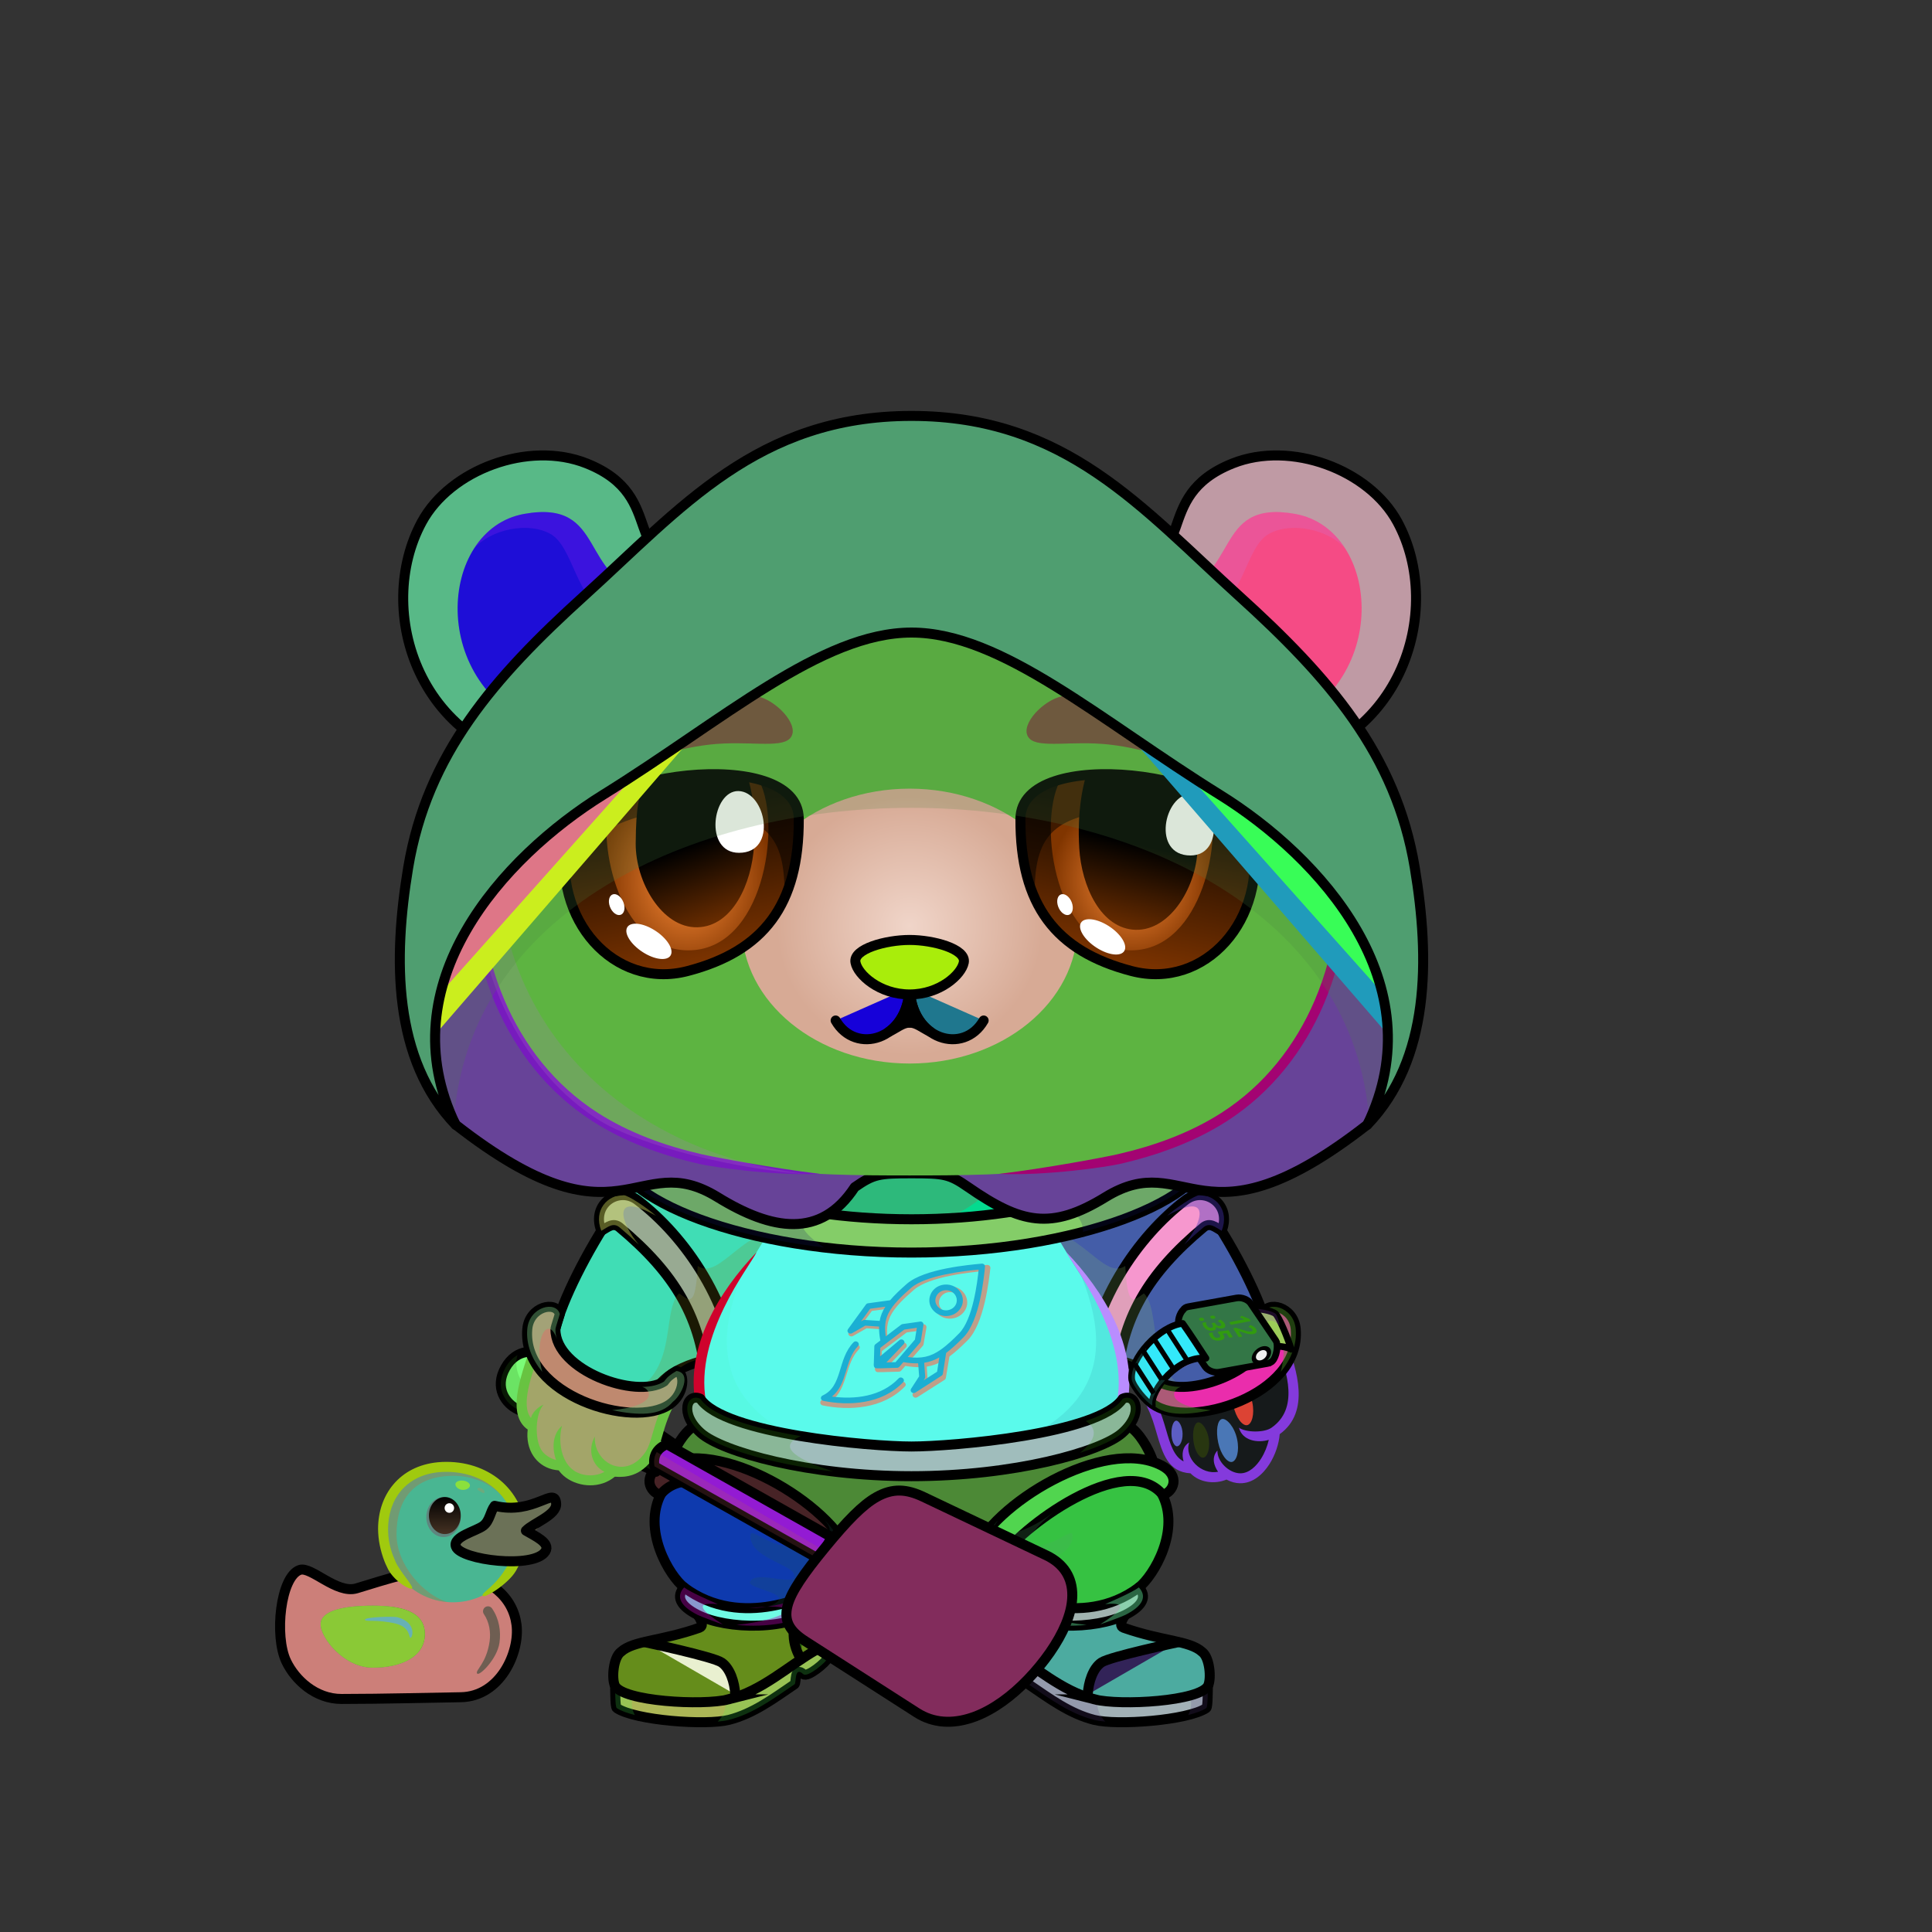 <svg xmlns="http://www.w3.org/2000/svg" xmlns:xlink="http://www.w3.org/1999/xlink" style="shape-rendering:geometricPrecision; text-rendering:geometricPrecision; image-rendering:optimizeQuality; fill-rule:evenodd; clip-rule:evenodd" version="1.1" viewBox="0 0 29000 29000" xml:space="preserve"><rect x="0" y="0" width="29000" height="29000" fill="#333333" stroke="none"/><defs><style type="text/css">.RightPaw-Bear2fil459 {fill:url(#RightPaw-Bear2id435)}
.RightPaw-Bear2fil32 {fill:black;fill-rule:nonzero}
.RightPaw-Bear2fil458 {fill:#A16A6A}
.Ears-Bear5fil500 {fill:url(#Ears-Bear5id491)}
.Ears-Bear5fil14 {fill:black;fill-opacity:0.2}
.Ears-Bear5fil502 {fill:url(#Ears-Bear5id202)}
.Ears-Bear5fil499 {fill:url(#Ears-Bear5id124)}
.Ears-Bear5str4 {stroke:black;stroke-width:150}
.Ears-Bear5fil501 {fill:url(#Ears-Bear5id205)}
.Head-Bear2fil515 {fill:url(#Head-Bear2id233)}
.Head-Bear2fil32 {fill:black;fill-rule:nonzero}
.Head-Bear2fil14 {fill:black;fill-opacity:0.2}
.Head-Bear2fil516 {fill:url(#Head-Bear2id1046)}
.Mouth-Bear0fil22 {fill:none}
.Mouth-Bear0str0 {stroke:black;stroke-width:150;stroke-linecap:round;stroke-linejoin:round}
.Mouth-Bear0fil100 {fill:black}
.Eyes-Bear6fil558 {fill:url(#Eyes-Bear6id908)}
.Eyes-Bear6fil559 {fill:url(#Eyes-Bear6id1060)}
.Eyes-Bear6fil560 {fill:url(#Eyes-Bear6id574)}
.Eyes-Bear6fil152 {fill:white}
.Eyes-Bear6fil157 {fill:black;fill-opacity:0.502}
.Eyes-Bear6fil561 {fill:url(#Eyes-Bear6id909)}
.Eyes-Bear6fil562 {fill:url(#Eyes-Bear6id1063)}
.Eyes-Bear6fil563 {fill:url(#Eyes-Bear6id801)}
.Eyes-Bear6fil155 {fill:#95634c}
.Eyes-Bear6fil14 {fill:black;fill-opacity:0.2}
.Eyes-Bear6fil22 {fill:none}
.Eyes-Bear6str4 {stroke:black;stroke-width:150}
.Moustache-Bear0fil22 {fill:none}
.Nose-Bear0fil598 {fill:url(#Nose-Bear0id451)}
.Nose-Bear0str0 {stroke:black;stroke-width:150;stroke-linecap:round;stroke-linejoin:round}
.HatWoodElfBack-Bigfil18new {fill:url(#HatWoodElfBack-Bigid530new)}
.HatWoodElfBack-Bigstr0new {stroke:black;stroke-width:150;stroke-linecap:round;stroke-linejoin:round}
.HatWoodElf-Bigfil14new {fill:black;fill-opacity:0.2}
.HatWoodElf-Bigfil710new {fill:url(#HatWoodElf-Bigid100new)}
.HatWoodElf-Bigfil283new {fill:#FFFF99;fill-opacity:0.2}
.HatWoodElf-Bigfil1new {fill:none}
.HatWoodElf-Bigstr1new {stroke:#99FF99;stroke-width:50;stroke-opacity:0.502}
.HatWoodElf-Bigfil33new {fill:none}
.HatWoodElf-Bigstr0new {stroke:black;stroke-width:150;stroke-linecap:round;stroke-linejoin:round}
.WeaponFlySwatterBack-Bigfil1 {fill:black;fill-rule:nonzero;fill-opacity:0.2}
.WeaponFlySwatterBack-Bigfil6 {fill:url(#WeaponFlySwatterBack-Bigid29);fill-rule:nonzero}
.WeaponFlySwatterBack-Bigstr0 {stroke:black;stroke-width:150;stroke-linecap:round;stroke-linejoin:round}
.WeaponFlySwatter-Bigfil3 {fill:black;fill-opacity:0.2}
.WeaponFlySwatter-Bigfil8 {fill:url(#WeaponFlySwatter-Bigid27);fill-rule:nonzero}
.WeaponFlySwatter-Bigfil1 {fill:black;fill-rule:nonzero;fill-opacity:0.2}
.WeaponFlySwatter-Bigfil7 {fill:url(#WeaponFlySwatter-Bigid12)}
.WeaponFlySwatter-Bigstr0 {stroke:black;stroke-width:150;stroke-linecap:round;stroke-linejoin:round}
.WeaponFlySwatter-Bigfil5 {fill:none;fill-rule:nonzero}
.WeaponFlySwatter-Bigstr1 {stroke:black;stroke-width:150}
.LeftPawWeapon-Bear2fil2 {fill:url(#LeftPawWeapon-Bear2id0)}
.LeftPawWeapon-Bear2fil1 {fill:black;fill-rule:nonzero}
.AccessoryDuckfil122 {fill:url(#AccessoryDuckid90)}
.AccessoryDuckfil48 {fill:white;fill-opacity:0.502}
.AccessoryDuckfil123 {fill:#CC1400;fill-opacity:0.302}
.AccessoryDuckfil124 {fill:url(#AccessoryDuckid94)}
.AccessoryDuckfil3 {fill:black;fill-rule:nonzero}
.AccessoryDuckfil125 {fill:url(#AccessoryDuckid39)}
.AccessoryDuckfil126 {fill:url(#AccessoryDuckid95)}
.AccessoryDuckfil127 {fill:url(#AccessoryDuckid92)}
.AccessoryDuckfil2 {fill:none}
.AccessoryDuckfil128 {fill:#912323;fill-opacity:0.502}
.AccessoryDuckfil14 {fill:white}
.AccessoryDuckfil129 {fill:white;fill-rule:nonzero;fill-opacity:0.502}
.AccessoryDuckfil130 {fill:white;fill-rule:nonzero}
.AccessoryDuckstr1 {stroke:black;stroke-width:150}
.AccessoryDuckstr18 {stroke:#99CC66;stroke-width:150;stroke-linecap:round;stroke-linejoin:round}
.AccessoryDuckstr0 {stroke:black;stroke-width:150;stroke-linecap:round;stroke-linejoin:round}
.BraceletContentos-Bigfil34 {fill:black;fill-opacity:0.2}
.BraceletContentos-Bigfil42 {fill:url(#BraceletContentos-Bigid35)}
.BraceletContentos-Bigfil30 {fill:#1A1A1A}
.BraceletContentos-Bigfil43 {fill:url(#BraceletContentos-Bigid32)}
.BraceletContentos-Bigfil44 {fill:url(#BraceletContentos-Bigid33)}
.BraceletContentos-Bigfil45 {fill:url(#BraceletContentos-Bigid36)}
.BraceletContentos-Bigfil36 {fill:white;fill-rule:nonzero}
.BraceletContentos-Bigfil41 {fill:url(#BraceletContentos-Bigid13)}
.BraceletContentos-Bigstr5 {stroke:black;stroke-width:100;stroke-linecap:round;stroke-linejoin:round}
.BraceletContentos-Bigfil1 {fill:none}
.BraceletContentos-Bigstr4 {stroke:black;stroke-width:100}
.BraceletContentos-Bigstr6 {stroke:black;stroke-width:75}
.BraceletContentos-Bigfil35 {fill:#F0F0F0}
.BraceletContentos-Bigstr7 {stroke:black;stroke-width:50}
.NecklaceChangellyLower-Bigfil2 {fill:black;fill-opacity:0.2}
.NecklaceChangellyLower-Bigfil3 {fill:url(#NecklaceChangellyLower-Bigid80)}
.NecklaceChangellyLower-Bigfil4 {fill:url(#NecklaceChangellyLower-Bigid44)}
.NecklaceChangellyLower-Bigfil5 {fill:url(#NecklaceChangellyLower-Bigid60)}
.NecklaceChangellyLower-Bigfil6 {fill:url(#NecklaceChangellyLower-Bigid54)}
.NecklaceChangellyLower-Bigfil7 {fill:url(#NecklaceChangellyLower-Bigid81)}
.NecklaceChangellyLower-Bigfil8 {fill:white}
.NecklaceChangellyLower-Bigfil13 {fill:black;fill-opacity:0.2}
.NecklaceChangellyLower-Bigfil14 {fill:black;fill-opacity:0.4}
.NecklaceChangellyLower-Bigfil16 {fill:url(#NecklaceChangellyLower-Bigid83)}
.NecklaceChangellyLower-Bigfil17 {fill:url(#NecklaceChangellyLower-Bigid74)}
.NecklaceChangellyLower-Bigfil18 {fill:url(#NecklaceChangellyLower-Bigid64)}
.NecklaceChangellyLower-Bigfil19 {fill:url(#NecklaceChangellyLower-Bigid50)}
.NecklaceChangellyLower-Bigfil20 {fill:url(#NecklaceChangellyLower-Bigid78)}
.NecklaceChangellyLower-Bigfil0 {fill:url(#NecklaceChangellyLower-Bigid14)}
.NecklaceChangellyLower-Bigstr0 {stroke:black;stroke-width:150;stroke-linecap:round;stroke-linejoin:round;stroke-miterlimit:22.926}
.NecklaceChangellyLower-Bigfil1 {fill:url(#NecklaceChangellyLower-Bigid88)}
.NecklaceChangellyLower-Bigstr1 {stroke:black;stroke-width:150;stroke-linecap:round;stroke-linejoin:round;stroke-miterlimit:22.926}
.NecklaceChangellyLower-Bigfil9 {fill:none}
.NecklaceChangellyLower-Bigstr2 {stroke:black;stroke-width:150;stroke-miterlimit:22.926}
.NecklaceChangellyLower-Bigfil10 {fill:url(#NecklaceChangellyLower-Bigid95)}
.NecklaceChangellyLower-Bigstr3 {stroke:black;stroke-width:150;stroke-miterlimit:22.926}
.NecklaceChangellyLower-Bigfil11 {fill:url(#NecklaceChangellyLower-Bigid93)}
.NecklaceChangellyLower-Bigfil12 {fill:url(#NecklaceChangellyLower-Bigid65)}
.NecklaceChangellyLower-Bigfil15 {fill:url(#NecklaceChangellyLower-Bigid89)}
.NecklaceChangellyLower-Bigfil21 {fill:url(#NecklaceChangellyLower-Bigid96)}
.NecklaceChangellyLower-Bigfil22 {fill:url(#NecklaceChangellyLower-Bigid57)}
.NecklaceChangellyLower-Bigfil23 {fill:url(#NecklaceChangellyLower-Bigid67)}
.NecklaceChangelly-Bigfil14 {fill:black;fill-opacity:0.4}
.NecklaceChangelly-Bigfil13 {fill:black;fill-opacity:0.2}
.NecklaceChangelly-Bigfil38 {fill:black;fill-opacity:0.4}
.NecklaceChangelly-Bigfil42 {fill:url(#NecklaceChangelly-Bigid73)}
.NecklaceChangelly-Bigfil43 {fill:url(#NecklaceChangelly-Bigid62)}
.NecklaceChangelly-Bigfil44 {fill:black;fill-rule:nonzero}
.NecklaceChangelly-Bigfil46 {fill:url(#NecklaceChangelly-Bigid109)}
.NecklaceChangelly-Bigfil47 {fill:url(#NecklaceChangelly-Bigid123);fill-rule:nonzero}
.NecklaceChangelly-Bigfil49 {fill:black;fill-opacity:0.702}
.NecklaceChangelly-Bigfil35 {fill:url(#NecklaceChangelly-Bigid110)}
.NecklaceChangelly-Bigstr0 {stroke:black;stroke-width:150;stroke-linecap:round;stroke-linejoin:round;stroke-miterlimit:22.926}
.NecklaceChangelly-Bigfil36 {fill:url(#NecklaceChangelly-Bigid100)}
.NecklaceChangelly-Bigfil37 {fill:url(#NecklaceChangelly-Bigid102)}
.NecklaceChangelly-Bigfil39 {fill:url(#NecklaceChangelly-Bigid117)}
.NecklaceChangelly-Bigfil40 {fill:url(#NecklaceChangelly-Bigid99)}
.NecklaceChangelly-Bigfil41 {fill:url(#NecklaceChangelly-Bigid104)}
.NecklaceChangelly-Bigfil45 {fill:url(#NecklaceChangelly-Bigid84)}
.NecklaceChangelly-Bigfil48 {fill:url(#NecklaceChangelly-Bigid22)}
.NecklaceChangelly-Bigfil50 {fill:url(#NecklaceChangelly-Bigid15)}
</style><linearGradient gradientUnits="userSpaceOnUse" id="RightPaw-Bear2id435" x1="18612.4" x2="18103.5" y1="20111.3" y2="22152.3">
   <stop offset="0" style="stop-opacity:1; stop-color:#f0d5c9"/>
   <stop offset="1" style="stop-opacity:1; stop-color:#f5e6df"/>
  </linearGradient><linearGradient gradientUnits="userSpaceOnUse" id="Ears-Bear5id491" x1="7342.75" x2="9293.85" xlink:href="#Ears-Bear5id67" y1="8088.83" y2="10545.8">
  </linearGradient><linearGradient gradientUnits="userSpaceOnUse" id="Ears-Bear5id202" x1="19964.9" x2="18013.8" xlink:href="#Ears-Bear5id67" y1="8088.83" y2="10545.8">
  </linearGradient><linearGradient gradientUnits="userSpaceOnUse" id="Ears-Bear5id124" x1="6835.68" x2="9754.72" y1="7449.24" y2="10928">
   <stop offset="0" style="stop-opacity:1; stop-color:#d7aa95"/>
   <stop offset="1" style="stop-opacity:1; stop-color:#b08571"/>
  </linearGradient><linearGradient gradientUnits="userSpaceOnUse" id="Ears-Bear5id205" x1="20472" x2="17552.9" xlink:href="#Ears-Bear5id124" y1="7449.24" y2="10928">
  </linearGradient><linearGradient gradientUnits="userSpaceOnUse" id="Head-Bear2id233" x1="13653.8" x2="13653.8" y1="7273.2" y2="17643.8">
   <stop offset="0" style="stop-opacity:1; stop-color:#f0d5c9"/>
   <stop offset="0.42" style="stop-opacity:1; stop-color:#d7aa95"/>
   <stop offset="0.831" style="stop-opacity:1; stop-color:#d7aa95"/>
   <stop offset="1" style="stop-opacity:1; stop-color:#b08571"/>
  </linearGradient><radialGradient cx="13653.8" cy="13901.2" fx="13653.8" fy="13901.2" gradientTransform="matrix(1 -0 -0 0.972 0 389)" gradientUnits="userSpaceOnUse" id="Head-Bear2id1046" r="1996.08">
   <stop offset="0" style="stop-opacity:1; stop-color:#f0d5c9"/>
   <stop offset="1" style="stop-opacity:1; stop-color:#d7aa95"/>
  </radialGradient><linearGradient gradientUnits="userSpaceOnUse" id="Eyes-Bear6id908" x1="10531.3" x2="9931.56" xlink:href="#Eyes-Bear6id27" y1="14554.5" y2="11688.7">
  </linearGradient><radialGradient cx="10318" cy="13226.9" fx="10318" fy="13226.9" gradientTransform="matrix(0.869 -0 -0 1 1353 0)" gradientUnits="userSpaceOnUse" id="Eyes-Bear6id1060" r="1488.87" xlink:href="#Eyes-Bear6id1039">
  </radialGradient><linearGradient gradientUnits="userSpaceOnUse" id="Eyes-Bear6id574" x1="10068.2" x2="10800" xlink:href="#Eyes-Bear6id384" y1="11770.4" y2="13796.7">
  </linearGradient><linearGradient gradientUnits="userSpaceOnUse" id="Eyes-Bear6id909" x1="16776.4" x2="17376.1" xlink:href="#Eyes-Bear6id27" y1="14554.5" y2="11688.7">
  </linearGradient><radialGradient cx="16989.7" cy="13226.9" fx="16989.7" fy="13226.9" gradientTransform="matrix(-0.937 -0 -0 1 32910 0)" gradientUnits="userSpaceOnUse" id="Eyes-Bear6id1063" r="1298.39" xlink:href="#Eyes-Bear6id1039">
  </radialGradient><linearGradient gradientUnits="userSpaceOnUse" id="Eyes-Bear6id801" x1="17342.6" x2="16826.6" xlink:href="#Eyes-Bear6id384" y1="11702.5" y2="13886.9">
  </linearGradient><linearGradient gradientUnits="userSpaceOnUse" id="Nose-Bear0id451" x1="13653.8" x2="13653.8" y1="14108.6" y2="14926.9">
   <stop offset="0" style="stop-opacity:1; stop-color:#FFCCCC"/>
   <stop offset="1" style="stop-opacity:1; stop-color:#453F2C"/>
  </linearGradient><linearGradient gradientUnits="userSpaceOnUse" id="HatWoodElfBack-Bigid530new" x1="13682.1" x2="13682.1" xlink:href="#HatWoodElfBack-Bigid1new" y1="18374" y2="9671.4">
  </linearGradient><linearGradient gradientUnits="userSpaceOnUse" id="HatWoodElf-Bigid100new" x1="14604" x2="12759.9" xlink:href="#HatWoodElf-Bigid17new" y1="5926.85" y2="17200.2">
  </linearGradient><linearGradient gradientUnits="userSpaceOnUse" id="WeaponFlySwatterBack-Bigid29" x1="8060.45" x2="9546.52" xlink:href="#WeaponFlySwatterBack-Bigid24" y1="21972" y2="20410.3">
  </linearGradient><linearGradient gradientUnits="userSpaceOnUse" id="WeaponFlySwatter-Bigid27" x1="12629.4" x2="15270.4" xlink:href="#WeaponFlySwatter-Bigid24" y1="25496.8" y2="22721.5">
  </linearGradient><linearGradient gradientUnits="userSpaceOnUse" id="WeaponFlySwatter-Bigid12" x1="9831.51" x2="12472" xlink:href="#WeaponFlySwatter-Bigid0" y1="22611.9" y2="22471.5">
  </linearGradient><linearGradient gradientUnits="userSpaceOnUse" id="LeftPawWeapon-Bear2id0" x1="9224.36" x2="8719.48" y1="20181.4" y2="22206.3">
   <stop offset="0" style="stop-opacity:1; stop-color:#f0d5c9"/>
   <stop offset="1" style="stop-opacity:1; stop-color:#f5e6df"/>
  </linearGradient><radialGradient cx="5981.45" cy="24530.5" fx="5981.45" fy="24530.5" gradientTransform="matrix(1.083 -0.053 0.097 0.592 -2877 10334)" gradientUnits="userSpaceOnUse" id="AccessoryDuckid90" r="1635.36">
   <stop offset="0" style="stop-opacity:1; stop-color:#FFF256"/>
   <stop offset="0.631" style="stop-opacity:1; stop-color:#FEE75C"/>
   <stop offset="1" style="stop-opacity:1; stop-color:#FFD83B"/>
  </radialGradient><radialGradient cx="6799.04" cy="23034.7" fx="6799.04" fy="23034.7" gradientTransform="matrix(1.083 -0.097 0.097 1.083 -2800 -1242)" gradientUnits="userSpaceOnUse" id="AccessoryDuckid94" r="935.18" xlink:href="#AccessoryDuckid90">
  </radialGradient><linearGradient gradientUnits="userSpaceOnUse" id="AccessoryDuckid39" x1="6677.2" x2="6677.2" y1="22471.8" y2="23026.9">
   <stop offset="0" style="stop-opacity:1; stop-color:black"/>
   <stop offset="1" style="stop-opacity:1; stop-color:#453223"/>
  </linearGradient><radialGradient cx="7621.66" cy="22955.4" fx="7621.66" fy="22955.4" gradientTransform="matrix(1 -0 -0 0.646 0 8130)" gradientUnits="userSpaceOnUse" id="AccessoryDuckid95" r="730.87">
   <stop offset="0" style="stop-opacity:1; stop-color:#FFB73B"/>
   <stop offset="1" style="stop-opacity:1; stop-color:#E05A00"/>
  </radialGradient><radialGradient cx="5594.96" cy="24567.2" fx="5594.96" fy="24567.2" gradientTransform="matrix(1.083 -0.058 0.097 0.644 -2849 9066)" gradientUnits="userSpaceOnUse" id="AccessoryDuckid92" r="719.36" xlink:href="#AccessoryDuckid90">
  </radialGradient><linearGradient gradientUnits="userSpaceOnUse" id="BraceletContentos-Bigid35" x1="17762.2" x2="19094.7" xlink:href="#BraceletContentos-Bigid9" y1="19931.5" y2="20303.1">
  </linearGradient><linearGradient gradientUnits="userSpaceOnUse" id="BraceletContentos-Bigid32" x1="18333.7" x2="19164.8" xlink:href="#BraceletContentos-Bigid10" y1="19842.8" y2="19983.6">
  </linearGradient><linearGradient gradientUnits="userSpaceOnUse" id="BraceletContentos-Bigid33" x1="17097.2" x2="17989.6" xlink:href="#BraceletContentos-Bigid12" y1="20874.5" y2="20087.5">
  </linearGradient><linearGradient gradientUnits="userSpaceOnUse" id="BraceletContentos-Bigid36" x1="17550" x2="17890.5" xlink:href="#BraceletContentos-Bigid13" y1="20089.2" y2="20658.3">
  </linearGradient><linearGradient gradientUnits="userSpaceOnUse" id="NecklaceChangellyLower-Bigid80" x1="10720.01" x2="10885.18" xlink:href="#NecklaceChangellyLower-Bigid60" y1="25556.6" y2="24039.89">
  </linearGradient><linearGradient gradientUnits="userSpaceOnUse" id="NecklaceChangellyLower-Bigid44" x1="9253.67" x2="10985.29" xlink:href="#NecklaceChangellyLower-Bigid27" y1="24903.58" y2="25297.82">
  </linearGradient><linearGradient gradientUnits="userSpaceOnUse" id="NecklaceChangellyLower-Bigid54" x1="11960.61" x2="12352.1" xlink:href="#NecklaceChangellyLower-Bigid6" y1="24176.47" y2="24831.29">
  </linearGradient><linearGradient gradientUnits="userSpaceOnUse" id="NecklaceChangellyLower-Bigid81" x1="9207.59" x2="11032.18" xlink:href="#NecklaceChangellyLower-Bigid39" y1="25134.81" y2="25208.85">
  </linearGradient><linearGradient gradientUnits="userSpaceOnUse" id="NecklaceChangellyLower-Bigid83" x1="16643.85" x2="16478.68" xlink:href="#NecklaceChangellyLower-Bigid60" y1="25556.6" y2="24039.89">
  </linearGradient><linearGradient gradientUnits="userSpaceOnUse" id="NecklaceChangellyLower-Bigid74" x1="18110.19" x2="16378.57" xlink:href="#NecklaceChangellyLower-Bigid27" y1="24903.58" y2="25297.82">
  </linearGradient><linearGradient gradientUnits="userSpaceOnUse" id="NecklaceChangellyLower-Bigid64" x1="14965.72" x2="18155.99" xlink:href="#NecklaceChangellyLower-Bigid60" y1="24878.79" y2="24770.84">
  </linearGradient><linearGradient gradientUnits="userSpaceOnUse" id="NecklaceChangellyLower-Bigid50" x1="15403.25" x2="15011.76" xlink:href="#NecklaceChangellyLower-Bigid6" y1="24176.47" y2="24831.29">
  </linearGradient><linearGradient gradientUnits="userSpaceOnUse" id="NecklaceChangellyLower-Bigid78" x1="18156.27" x2="16331.68" xlink:href="#NecklaceChangellyLower-Bigid39" y1="25134.81" y2="25208.85">
  </linearGradient><linearGradient gradientUnits="userSpaceOnUse" id="NecklaceChangellyLower-Bigid14" x1="13127.24" x2="14236.62" xlink:href="#NecklaceChangellyLower-Bigid11" y1="23688.27" y2="21005.19">
  </linearGradient><linearGradient gradientUnits="userSpaceOnUse" id="NecklaceChangellyLower-Bigid88" x1="9283.49" x2="12376.06" xlink:href="#NecklaceChangellyLower-Bigid56" y1="24962.18" y2="25499.35">
  </linearGradient><linearGradient gradientUnits="userSpaceOnUse" id="NecklaceChangellyLower-Bigid95" x1="12157.77" x2="10220.97" xlink:href="#NecklaceChangellyLower-Bigid11" y1="23935.48" y2="22376.41">
  </linearGradient><linearGradient gradientUnits="userSpaceOnUse" id="NecklaceChangellyLower-Bigid93" x1="9748.5" x2="12773.97" xlink:href="#NecklaceChangellyLower-Bigid0" y1="22675.98" y2="22675.98">
  </linearGradient><linearGradient gradientUnits="userSpaceOnUse" id="NecklaceChangellyLower-Bigid65" x1="10207.19" x2="12403.7" xlink:href="#NecklaceChangellyLower-Bigid0" y1="24115.17" y2="24115.17">
  </linearGradient><linearGradient gradientUnits="userSpaceOnUse" id="NecklaceChangellyLower-Bigid89" x1="18080.37" x2="14987.8" xlink:href="#NecklaceChangellyLower-Bigid56" y1="24962.18" y2="25499.35">
  </linearGradient><linearGradient gradientUnits="userSpaceOnUse" id="NecklaceChangellyLower-Bigid96" x1="15206.07" x2="17142.91" xlink:href="#NecklaceChangellyLower-Bigid11" y1="23935.5" y2="22376.39">
  </linearGradient><linearGradient gradientUnits="userSpaceOnUse" id="NecklaceChangellyLower-Bigid57" x1="17615.36" x2="14589.89" xlink:href="#NecklaceChangellyLower-Bigid0" y1="22675.98" y2="22675.98">
  </linearGradient><linearGradient gradientUnits="userSpaceOnUse" id="NecklaceChangellyLower-Bigid67" x1="17156.67" x2="14960.16" xlink:href="#NecklaceChangellyLower-Bigid0" y1="24115.17" y2="24115.17">
  </linearGradient><linearGradient gradientUnits="userSpaceOnUse" id="NecklaceChangelly-Bigid73" x1="13681.92" x2="13681.92" xlink:href="#NecklaceChangelly-Bigid25" y1="17552.37" y2="20534.19">
  </linearGradient><linearGradient gradientUnits="userSpaceOnUse" id="NecklaceChangelly-Bigid62" x1="15044.9" x2="12318.94" xlink:href="#NecklaceChangelly-Bigid11" y1="22061.34" y2="18381.01">
  </linearGradient><linearGradient gradientUnits="userSpaceOnUse" id="NecklaceChangelly-Bigid109" x1="12745.26" x2="14432.69" xlink:href="#NecklaceChangelly-Bigid85" y1="20885.86" y2="19234.37">
  </linearGradient><linearGradient gradientUnits="userSpaceOnUse" id="NecklaceChangelly-Bigid123" x1="12610.51" x2="14497.55" xlink:href="#NecklaceChangelly-Bigid122" y1="20697.18" y2="19334.31">
  </linearGradient><linearGradient gradientUnits="userSpaceOnUse" id="NecklaceChangelly-Bigid110" x1="15749.13" x2="18787.36" xlink:href="#NecklaceChangelly-Bigid11" y1="20251.26" y2="18018.65">
  </linearGradient><linearGradient gradientUnits="userSpaceOnUse" id="NecklaceChangelly-Bigid100" x1="16391.33" x2="18276.69" xlink:href="#NecklaceChangelly-Bigid0" y1="19419.11" y2="19564.73">
  </linearGradient><linearGradient gradientUnits="userSpaceOnUse" id="NecklaceChangelly-Bigid102" x1="19418.63" x2="17153.54" xlink:href="#NecklaceChangelly-Bigid0" y1="20489.37" y2="20314.42">
  </linearGradient><linearGradient gradientUnits="userSpaceOnUse" id="NecklaceChangelly-Bigid117" x1="11614.73" x2="8576.5" xlink:href="#NecklaceChangelly-Bigid11" y1="20251.26" y2="18018.65">
  </linearGradient><linearGradient gradientUnits="userSpaceOnUse" id="NecklaceChangelly-Bigid99" x1="10972.53" x2="9087.17" xlink:href="#NecklaceChangelly-Bigid0" y1="19419.11" y2="19564.73">
  </linearGradient><linearGradient gradientUnits="userSpaceOnUse" id="NecklaceChangelly-Bigid104" x1="7945.23" x2="10210.32" xlink:href="#NecklaceChangelly-Bigid0" y1="20489.37" y2="20314.42">
  </linearGradient><linearGradient gradientUnits="userSpaceOnUse" id="NecklaceChangelly-Bigid84" x1="10315.57" x2="17048.27" xlink:href="#NecklaceChangelly-Bigid0" y1="21568.8" y2="21568.8">
  </linearGradient><linearGradient gradientUnits="userSpaceOnUse" id="NecklaceChangelly-Bigid22" x1="10124.41" x2="17239.45" xlink:href="#NecklaceChangelly-Bigid0" y1="17761.02" y2="17761.02">
  </linearGradient><linearGradient gradientUnits="userSpaceOnUse" id="NecklaceChangelly-Bigid15" x1="9186.65" x2="18177.21" xlink:href="#NecklaceChangelly-Bigid0" y1="17858.21" y2="17858.21">
  </linearGradient><linearGradient gradientUnits="userSpaceOnUse" id="Ears-Bear5id67" x1="19243.1" x2="17345.7" y1="8365.42" y2="10750.8">
   <stop offset="0" style="stop-opacity:1; stop-color:#F2E6E6"/>
   <stop offset="1" style="stop-opacity:1; stop-color:#B58383"/>
  </linearGradient><linearGradient gradientUnits="userSpaceOnUse" id="Eyes-Bear6id27" x1="16937.6" x2="16937.6" y1="14961.3" y2="11448.6">
   <stop offset="0" style="stop-opacity:1; stop-color:#803500"/>
   <stop offset="1" style="stop-opacity:1; stop-color:black"/>
  </linearGradient><radialGradient cx="50%" cy="50%" fx="50%" fy="50%" gradientUnits="objectBoundingBox" id="Eyes-Bear6id1039" r="50%">
   <stop offset="0" style="stop-opacity:1; stop-color:#ff8d39"/>
   <stop offset="1" style="stop-opacity:1; stop-color:#803500"/>
  </radialGradient><linearGradient gradientUnits="userSpaceOnUse" id="Eyes-Bear6id384" x1="16417.8" x2="16417.8" y1="11784.3" y2="14068.5">
   <stop offset="0" style="stop-opacity:1; stop-color:black"/>
   <stop offset="0.45" style="stop-opacity:1; stop-color:black"/>
   <stop offset="1" style="stop-opacity:1; stop-color:#662b00"/>
  </linearGradient><linearGradient gradientUnits="userSpaceOnUse" id="HatWoodElfBack-Bigid1new" x1="13682.1" x2="13682.1" y1="18374" y2="9671.4">
   <stop offset="0" style="stop-opacity:1; stop-color:#47472A"/>
   <stop offset="0.361" style="stop-opacity:1; stop-color:black"/>
   <stop offset="1" style="stop-opacity:1; stop-color:black"/>
  </linearGradient><linearGradient gradientUnits="userSpaceOnUse" id="HatWoodElf-Bigid17new" x1="8523.78" x2="8243.96" y1="23340.6" y2="25051.2">
   <stop offset="0" style="stop-opacity:1; stop-color:#B3B38A"/>
   <stop offset="0.349" style="stop-opacity:1; stop-color:#999966"/>
   <stop offset="1" style="stop-opacity:1; stop-color:#66663A"/>
  </linearGradient><linearGradient gradientUnits="userSpaceOnUse" id="WeaponFlySwatterBack-Bigid24" x1="12160.4" x2="14712.1" y1="25216.2" y2="22534.8">
   <stop offset="0" style="stop-opacity:1; stop-color:#008011"/>
   <stop offset="1" style="stop-opacity:1; stop-color:#00BD55"/>
  </linearGradient><linearGradient gradientUnits="userSpaceOnUse" id="WeaponFlySwatter-Bigid24" x1="12160.4" x2="14712.1" y1="25216.2" y2="22534.8">
   <stop offset="0" style="stop-opacity:1; stop-color:#008011"/>
   <stop offset="1" style="stop-opacity:1; stop-color:#00BD55"/>
  </linearGradient><linearGradient gradientUnits="userSpaceOnUse" id="WeaponFlySwatter-Bigid0" x1="9457.05" x2="12008.3" y1="22428.9" y2="22293.2">
   <stop offset="0" style="stop-opacity:1; stop-color:#787878"/>
   <stop offset="1" style="stop-opacity:1; stop-color:#D6D6D6"/>
  </linearGradient><linearGradient gradientUnits="userSpaceOnUse" id="BraceletContentos-Bigid9" x1="17542" x2="18828.3" y1="19958.3" y2="19958.3">
   <stop offset="0" style="stop-opacity:1; stop-color:#50504D"/>
   <stop offset="0.8" style="stop-opacity:1; stop-color:#F0F0F0"/>
   <stop offset="1" style="stop-opacity:1; stop-color:#B4B4B4"/>
  </linearGradient><linearGradient gradientUnits="userSpaceOnUse" id="BraceletContentos-Bigid10" x1="18079.2" x2="18787.1" y1="19737.8" y2="19737.8">
   <stop offset="0" style="stop-opacity:1; stop-color:#4A4A4A"/>
   <stop offset="1" style="stop-opacity:1; stop-color:#1A1A1A"/>
  </linearGradient><linearGradient gradientUnits="userSpaceOnUse" id="BraceletContentos-Bigid12" x1="17203.5" x2="17848.5" y1="20733.2" y2="19996.1">
   <stop offset="0" style="stop-opacity:1; stop-color:black"/>
   <stop offset="0.302" style="stop-opacity:1; stop-color:gray"/>
   <stop offset="0.678" style="stop-opacity:1; stop-color:#E3E3E3"/>
   <stop offset="1" style="stop-opacity:1; stop-color:#8F8F8F"/>
  </linearGradient><linearGradient gradientUnits="userSpaceOnUse" id="BraceletContentos-Bigid13" x1="18858.7" x2="19286.9" y1="19729.4" y2="20163.2">
   <stop offset="0" style="stop-opacity:1; stop-color:white"/>
   <stop offset="1" style="stop-opacity:1; stop-color:#9B9B9B"/>
  </linearGradient><linearGradient gradientUnits="userSpaceOnUse" id="NecklaceChangellyLower-Bigid60" x1="12398.14" x2="9207.87" y1="24878.79" y2="24770.84">
   <stop offset="0" style="stop-opacity:1; stop-color:#148561"/>
   <stop offset="0.51" style="stop-opacity:1; stop-color:#176E44"/>
   <stop offset="0.788" style="stop-opacity:1; stop-color:#3AC270"/>
   <stop offset="1" style="stop-opacity:1; stop-color:#147843"/>
  </linearGradient><linearGradient gradientUnits="userSpaceOnUse" id="NecklaceChangellyLower-Bigid27" x1="17871.55" x2="16233.25" y1="25180.14" y2="25605.23">
   <stop offset="0" style="stop-opacity:1; stop-color:#03334F"/>
   <stop offset="0.522" style="stop-opacity:1; stop-color:#AFCCC8"/>
   <stop offset="1" style="stop-opacity:1; stop-color:#BFDBDE"/>
  </linearGradient><linearGradient gradientUnits="userSpaceOnUse" id="NecklaceChangellyLower-Bigid6" x1="15310.49" x2="14940.1" y1="24396.15" y2="25102.19">
   <stop offset="0" style="stop-opacity:1; stop-color:#0A364F"/>
   <stop offset="1" style="stop-opacity:1; stop-color:#356680"/>
  </linearGradient><linearGradient gradientUnits="userSpaceOnUse" id="NecklaceChangellyLower-Bigid39" x1="9448.71" x2="11174.97" y1="25429.46" y2="25509.3">
   <stop offset="0" style="stop-opacity:1; stop-color:#9BC7B9"/>
   <stop offset="0.239" style="stop-opacity:1; stop-color:#558B91"/>
   <stop offset="0.659" style="stop-opacity:1; stop-color:#D6E3DB"/>
   <stop offset="1" style="stop-opacity:1; stop-color:#145878"/>
  </linearGradient><linearGradient gradientUnits="userSpaceOnUse" id="NecklaceChangellyLower-Bigid11" x1="14971.45" x2="12392.39" y1="22103.13" y2="18402.46">
   <stop offset="0" style="stop-opacity:1; stop-color:#148561"/>
   <stop offset="0.31" style="stop-opacity:1; stop-color:#176E44"/>
   <stop offset="0.788" style="stop-opacity:1; stop-color:#3AC270"/>
   <stop offset="1" style="stop-opacity:1; stop-color:#147843"/>
  </linearGradient><linearGradient gradientUnits="userSpaceOnUse" id="NecklaceChangellyLower-Bigid56" x1="17843.34" x2="14917.43" y1="25243.33" y2="25822.52">
   <stop offset="0" style="stop-opacity:1; stop-color:#4A7B87"/>
   <stop offset="0.141" style="stop-opacity:1; stop-color:#395F75"/>
   <stop offset="0.302" style="stop-opacity:1; stop-color:#AFD1CB"/>
   <stop offset="0.522" style="stop-opacity:1; stop-color:#1D4963"/>
   <stop offset="1" style="stop-opacity:1; stop-color:#317B9E"/>
  </linearGradient><linearGradient gradientUnits="objectBoundingBox" id="NecklaceChangellyLower-Bigid0" x1="0%" x2="100%" y1="50%" y2="50%">
   <stop offset="0" style="stop-opacity:1; stop-color:#C4FFDF"/>
   <stop offset="0.18" style="stop-opacity:1; stop-color:#B2E6E4"/>
   <stop offset="0.361" style="stop-opacity:1; stop-color:#6C8EA6"/>
   <stop offset="0.6" style="stop-opacity:1; stop-color:#CCE5E7"/>
   <stop offset="1" style="stop-opacity:1; stop-color:#8CAD8E"/>
  </linearGradient><linearGradient gradientUnits="userSpaceOnUse" id="NecklaceChangelly-Bigid25" x1="13681.92" x2="13681.92" y1="17569.24" y2="20567.55">
   <stop offset="0" style="stop-opacity:1; stop-color:#b08571"/>
   <stop offset="0.71" style="stop-opacity:1; stop-color:#d7aa95"/>
   <stop offset="1" style="stop-opacity:1; stop-color:#f0d5c9"/>
  </linearGradient><linearGradient gradientUnits="userSpaceOnUse" id="NecklaceChangelly-Bigid11" x1="14971.45" x2="12392.39" y1="22103.13" y2="18402.46">
   <stop offset="0" style="stop-opacity:1; stop-color:#148561"/>
   <stop offset="0.31" style="stop-opacity:1; stop-color:#176E44"/>
   <stop offset="0.788" style="stop-opacity:1; stop-color:#3AC270"/>
   <stop offset="1" style="stop-opacity:1; stop-color:#147843"/>
  </linearGradient><linearGradient gradientUnits="userSpaceOnUse" id="NecklaceChangelly-Bigid85" x1="12894.02" x2="14297.85" y1="21350.52" y2="20003.24">
   <stop offset="0" style="stop-opacity:1; stop-color:#004A2A"/>
   <stop offset="1" style="stop-opacity:1; stop-color:#156E64"/>
  </linearGradient><linearGradient gradientUnits="userSpaceOnUse" id="NecklaceChangelly-Bigid122" x1="12668.25" x2="14453.59" y1="20731.42" y2="19361.03">
   <stop offset="0" style="stop-opacity:1; stop-color:#BEDBFA"/>
   <stop offset="0.361" style="stop-opacity:1; stop-color:#C4FFDC"/>
   <stop offset="1" style="stop-opacity:1; stop-color:white"/>
  </linearGradient><linearGradient gradientUnits="objectBoundingBox" id="NecklaceChangelly-Bigid0" x1="0%" x2="100%" y1="50%" y2="50%">
   <stop offset="0" style="stop-opacity:1; stop-color:#C4FFDF"/>
   <stop offset="0.18" style="stop-opacity:1; stop-color:#B2E6E4"/>
   <stop offset="0.361" style="stop-opacity:1; stop-color:#6C8EA6"/>
   <stop offset="0.6" style="stop-opacity:1; stop-color:#CCE5E7"/>
   <stop offset="1" style="stop-opacity:1; stop-color:#8CAD8E"/>
  </linearGradient></defs><g id="NecklaceChangellyLower-Big">
  <g id="_2203404647856">
   <path class="NecklaceChangellyLower-Bigfil0 NecklaceChangellyLower-Bigstr0" d="M13681.93 23167.71c-428.84,0 -728.98,44.26 -932.22,147.23 -203.23,102.96 -469.15,-646.41 -1321.37,-1024.48 -852.21,-378.07 -1266.81,-248.29 -1373.3,-223.25 -106.49,25.04 217.05,-765.44 522,-693.74 304.94,71.7 3104.88,536.64 3104.88,536.64 0,0 2799.96,-464.94 3104.9,-536.64 304.95,-71.7 628.49,718.78 522,693.74 -106.49,-25.04 -521.09,-154.82 -1373.3,223.25 -852.22,378.07 -1118.14,1127.44 -1321.37,1024.48 -203.24,-102.97 -503.38,-147.23 -932.22,-147.23z" style="fill:#4c8936"/>
   <g>
    <g>
     <path class="NecklaceChangellyLower-Bigfil1 NecklaceChangellyLower-Bigstr1" d="M9229 25300.29c10.87,23.07 -0.7,318.91 28.94,338.76 277.13,185.59 1339.44,264.59 1684.82,176.41 362.58,-92.58 658.89,-312.7 983.85,-533.89 29.41,-20.02 -7.8,-278.02 130.16,-152.63 65.75,59.76 349,-184.13 372,-243.77 7.82,-20.28 -11,-201.26 -43.78,-275.19 -1017.17,619.75 -2070.84,831.07 -3155.99,690.31z" style="fill:#acb656"/>
     <path class="NecklaceChangellyLower-Bigfil2" d="M9229.01 25300.29c10.86,23.06 -0.71,318.91 28.93,338.76 59.25,39.67 154.45,74.47 270.79,103.8 -29.08,-52.96 -45.04,-110.35 -45.04,-170.3 0,-87.06 33.58,-168.74 92.31,-239.29 -115.31,-6.93 -230.97,-17.92 -346.99,-32.97zm1544.54 541.31c66.41,-5.96 124,-14.6 169.21,-26.14 362.57,-92.58 658.9,-312.7 983.85,-533.88 29.41,-20.03 -7.81,-278.03 130.16,-152.64 65.76,59.76 349,-184.13 372,-243.77 7.82,-20.28 -11,-201.26 -43.78,-275.19 -542.39,330.47 -1095.16,544.79 -1657.56,651.53 103.14,84.06 165.32,192.57 165.32,311.04 0,99.59 -43.93,192.14 -119.2,269.05z" style="fill:#49f651"/>
     <path class="NecklaceChangellyLower-Bigfil3" d="M10934.58 25508.48c506.91,-129.44 890.65,-497.67 1315.8,-742.82 273.09,-157.46 91.77,-459.53 78.8,-648.33 -327,-35.57 -1973.42,-118.39 -1912.33,-39.71 110.48,142.31 192.01,314.5 81.62,355.22 -521.65,192.42 -989.08,190.64 -1178.23,362.16 -116.35,85.35 -140.1,401.5 -91.24,505.29 112.37,238.58 1323.22,305.81 1705.58,208.19z" style="fill:#e7ad44"/>
     <path class="NecklaceChangellyLower-Bigfil4" d="M10934.58 25508.48c31.05,-7.93 61.64,-16.77 91.8,-26.4 4.78,-47.81 7.75,-79.47 7.51,-82.08 -16.43,-176.44 -82.84,-363.57 -202.59,-445.62 -108.24,-74.17 -859.84,-241.28 -1086.8,-290.56 -8.76,-1.9 -39.21,-7.1 -81.62,-14.09 -148.68,36.45 -267.59,77.22 -342.64,145.27 -116.35,85.35 -140.1,401.5 -91.24,505.29 112.37,238.58 1323.22,305.81 1705.58,208.19z" style="fill:#c3febd"/>
     <path class="NecklaceChangellyLower-Bigfil5" d="M10934.58 25508.48c506.91,-129.44 890.65,-497.67 1315.8,-742.82 273.09,-157.46 91.77,-459.53 78.8,-648.33 -127.01,-13.81 -235.84,-17.99 -336.01,-19.41 -188.69,73.69 -378.91,159.13 -383.54,205.65 -9.23,92.89 -141.23,258.35 -235.15,342.47 -93.93,84.12 -245.73,147.66 -370.64,213.29 -124.9,65.64 -246.54,149.34 -449.69,212.04 -203.15,62.71 -1243.55,-117.11 -1230.55,-279.38 -116.34,85.34 -143.46,404.52 -94.6,508.3 112.35,238.58 1323.22,305.81 1705.58,208.19z" style="fill:#cb2d3c"/>
     <path class="NecklaceChangellyLower-Bigfil6" d="M12026.68 24906.03c73.87,-49.32 148.13,-96.8 223.7,-140.37 273.09,-157.46 91.77,-459.53 78.8,-648.33 -73.23,-7.96 -140.42,-12.72 -203.38,-15.59 -21.89,12.6 -35.53,20.67 -36.81,21.93 -223.19,218.62 -209.57,498.75 -97.3,722.95 1.36,2.7 14.63,25.19 34.99,59.41z" style="fill:#66f7ae"/>
     <path class="NecklaceChangellyLower-Bigfil7" d="M10934.58 25508.48c31.05,-7.93 61.64,-16.77 91.8,-26.4 4.78,-47.81 7.75,-79.47 7.51,-82.08 -16.43,-176.44 -82.84,-363.57 -202.59,-445.62l-0.01 0c-76.96,41.02 -164.52,82.23 -277.14,116.99 -203.15,62.71 -1243.55,-117.11 -1230.55,-279.38 -116.34,85.34 -143.46,404.52 -94.6,508.3 112.35,238.58 1323.22,305.81 1705.58,208.19z" style="fill:#d0036a"/>
     <path class="NecklaceChangellyLower-Bigfil8" d="M10554.15 25071.37c-97.3,30.03 -386.69,4.43 -660.37,-48.23 -297.73,-57.27 -566.86,-211.74 -80.01,-334.34 -211.48,39.99 -435.15,66.58 -451.09,177.94 -10.34,72.27 391.03,145.47 471.2,245.97 47.71,59.82 109.49,355.88 -206.69,302.3 231.82,102.23 673.21,95.58 677.45,73.98 -124.07,-19.05 -292.99,-26.63 -317.06,-88.37 -23.16,-59.4 -30.48,-217.2 86.52,-234.51 108.72,-16.08 343.46,-39.06 480.05,-94.74z" style="fill:#d94a84"/>
     <path class="NecklaceChangellyLower-Bigfil9 NecklaceChangellyLower-Bigstr2" d="M10934.57 25508.48c506.92,-129.44 890.66,-497.67 1315.82,-742.82 273.08,-157.46 91.76,-459.54 78.79,-648.33 -327,-35.57 -2053.82,-136.8 -1992.73,-58.11 110.47,142.3 273.21,334.6 162.03,373.62 -582.25,204.43 -989.09,190.64 -1178.24,362.16 -116.35,85.34 -140.11,401.5 -91.23,505.29 112.35,238.58 1323.21,305.81 1705.56,208.19z" style="fill:#658d1b"/>
     <path class="NecklaceChangellyLower-Bigfil9 NecklaceChangellyLower-Bigstr1" d="M9679.73 24649.88c0,0 1023.81,216.96 1151.57,304.5 127.77,87.55 194.78,294.7 205.21,480.87" style="fill:#e9f0d0"/>
     <path class="NecklaceChangellyLower-Bigfil9 NecklaceChangellyLower-Bigstr1" d="M12113.04 24101.17c-262.26,234.32 -235.49,547.03 -100.43,784.58" style="fill:#2a680b"/>
    </g>
    <path class="NecklaceChangellyLower-Bigfil10 NecklaceChangellyLower-Bigstr3" d="M12553.53 23275.9c-178.03,108.17 -292.75,262.31 -268.23,480 63.1,560.69 -1529.54,733.32 -2016.09,71.98 -220.04,-171.58 -639.01,-866.41 -340.04,-1415.92 60.16,-110.56 69.65,-234.26 122.44,-338.01 1156.24,-118.83 1913.44,405.57 2501.92,1201.95z" style="fill:#0e3aae"/>
    <path class="NecklaceChangellyLower-Bigfil11 NecklaceChangellyLower-Bigstr0" d="M12376.35 23430.55c212.55,78.73 426.83,-0.66 394.33,-84.92 -296.82,-769.49 -1982.39,-1790.05 -2837.65,-1350.56 -301.85,155.12 -177.12,408.01 -22.72,442.44 563.24,-684.92 2168.24,508.02 2466.04,993.04z" style="fill:#472326"/>
    <path class="NecklaceChangellyLower-Bigfil12 NecklaceChangellyLower-Bigstr0" d="M10269.21 23827.88c866.57,651.39 1949.62,90.16 2011.95,16.86 140.9,63.19 162.4,183.18 53.42,269.42 -477.04,377.45 -1426.41,345.29 -1861.43,126.69 -267.49,-134.4 -328.67,-279.17 -203.94,-412.97z" style="fill:#70fbe5"/>
    <path class="NecklaceChangellyLower-Bigfil13" d="M13681.93 23167.71c-425.04,0 -723.64,43.49 -926.76,144.51 101.58,207.47 -228.55,248.05 -380.31,117.06 -68.94,88.59 -109.98,196.78 -89.56,326.62 28.15,179.06 -363.98,303.03 -749.89,359.03 497.11,-196.45 -342.03,-256.47 -276.49,-375.28 105.09,-190.48 742.09,116.22 654.39,-120.25 -52.49,-141.52 -692.52,-255.24 -645.99,-588.92 12.92,-92.74 282.87,195.46 665.56,191.41 88.23,-0.93 -4.38,-212.65 -415.1,-550.36 505.28,424.88 1141.51,479.65 870.72,160.51 18.85,-6.73 206.13,262.92 225.13,256.13 319.9,-114.34 723.57,-249.09 1068.29,-249.09 0,109.54 0.01,219.09 0.01,328.63z" style="fill:#215d54"/>
    <path class="NecklaceChangellyLower-Bigfil14" d="M11053.98 24390.1c774.88,-77.4 1116.37,-353.02 186.34,-250.96 547.8,-3.43 1001.16,-247.74 1040.84,-294.4 140.9,63.19 162.4,183.18 53.42,269.42 -315.44,249.59 -837.38,320.03 -1280.6,275.94zm-784.77 -562.22c98.97,74.4 402.64,205.37 505.42,250.65 -395.8,-39.34 -207.15,124.45 75.72,304.49 -64.59,-20.34 -325.49,-116.19 -377.2,-142.17 -267.47,-134.4 -328.67,-279.17 -203.94,-412.97z" style="fill:#af03ab"/>
   </g>
   <g>
    <g>
     <path class="NecklaceChangellyLower-Bigfil15 NecklaceChangellyLower-Bigstr1" d="M18134.86 25300.29c-10.87,23.07 0.7,318.91 -28.94,338.76 -277.13,185.59 -1339.44,264.59 -1684.82,176.41 -362.58,-92.58 -658.89,-312.7 -983.85,-533.89 -29.41,-20.02 7.8,-278.02 -130.16,-152.63 -65.75,59.76 -349,-184.13 -372,-243.77 -7.82,-20.28 11,-201.26 43.78,-275.19 1017.17,619.75 2070.84,831.07 3155.99,690.31z" style="fill:#a2b1b6"/>
     <path class="NecklaceChangellyLower-Bigfil2" d="M18134.85 25300.29c-10.86,23.06 0.71,318.91 -28.93,338.76 -59.25,39.67 -154.45,74.47 -270.79,103.8 29.08,-52.96 45.04,-110.35 45.04,-170.3 0,-87.06 -33.58,-168.74 -92.31,-239.29 115.31,-6.93 230.97,-17.92 346.99,-32.97zm-1544.54 541.31c-66.41,-5.96 -124,-14.6 -169.21,-26.14 -362.57,-92.58 -658.9,-312.7 -983.85,-533.88 -29.41,-20.03 7.81,-278.03 -130.16,-152.64 -65.76,59.76 -349,-184.13 -372,-243.77 -7.82,-20.28 11,-201.26 43.78,-275.19 542.39,330.47 1095.16,544.79 1657.56,651.53 -103.14,84.06 -165.32,192.57 -165.32,311.04 0,99.59 43.93,192.14 119.2,269.05z" style="fill:#5c3e85"/>
     <path class="NecklaceChangellyLower-Bigfil16" d="M16429.28 25508.48c-506.91,-129.44 -890.65,-497.67 -1315.8,-742.82 -273.09,-157.46 -91.77,-459.53 -78.8,-648.33 327,-35.57 1973.42,-118.39 1912.33,-39.71 -110.48,142.31 -192.01,314.5 -81.62,355.22 521.65,192.42 989.08,190.64 1178.23,362.16 116.35,85.35 140.1,401.5 91.24,505.29 -112.37,238.58 -1323.22,305.81 -1705.58,208.19z" style="fill:#42b1ec"/>
     <path class="NecklaceChangellyLower-Bigfil17" d="M16429.28 25508.48c-31.05,-7.93 -61.64,-16.77 -91.8,-26.4 -4.78,-47.81 -7.75,-79.47 -7.51,-82.08 16.43,-176.44 82.84,-363.57 202.59,-445.62 108.24,-74.17 859.84,-241.28 1086.8,-290.56 8.76,-1.9 39.21,-7.1 81.62,-14.09 148.68,36.45 267.59,77.22 342.64,145.27 116.35,85.35 140.1,401.5 91.24,505.29 -112.37,238.58 -1323.22,305.81 -1705.58,208.19z" style="fill:#9a1ccf"/>
     <path class="NecklaceChangellyLower-Bigfil18" d="M16429.28 25508.48c-506.91,-129.44 -890.65,-497.67 -1315.8,-742.82 -273.09,-157.46 -91.77,-459.53 -78.8,-648.33 127.01,-13.81 235.84,-17.99 336.01,-19.41 188.69,73.69 378.91,159.13 383.54,205.65 9.23,92.89 141.23,258.35 235.15,342.47 93.93,84.12 245.73,147.66 370.64,213.29 124.9,65.64 246.54,149.34 449.69,212.04 203.15,62.71 1243.55,-117.11 1230.55,-279.38 116.34,85.34 143.46,404.52 94.6,508.3 -112.35,238.58 -1323.22,305.81 -1705.58,208.19z" style="fill:#00e5bf"/>
     <path class="NecklaceChangellyLower-Bigfil19" d="M15337.18 24906.03c-73.87,-49.32 -148.13,-96.8 -223.7,-140.37 -273.09,-157.46 -91.77,-459.53 -78.8,-648.33 73.23,-7.96 140.42,-12.72 203.38,-15.59 21.89,12.6 35.53,20.67 36.81,21.93 223.19,218.62 209.57,498.75 97.3,722.95 -1.36,2.7 -14.63,25.19 -34.99,59.41z" style="fill:#9ecf47"/>
     <path class="NecklaceChangellyLower-Bigfil20" d="M16429.28 25508.48c-31.05,-7.93 -61.64,-16.77 -91.8,-26.4 -4.78,-47.81 -7.75,-79.47 -7.51,-82.08 16.43,-176.44 82.84,-363.57 202.59,-445.62l0.01 0c76.96,41.02 164.52,82.23 277.14,116.99 203.15,62.71 1243.55,-117.11 1230.55,-279.38 116.34,85.34 143.46,404.52 94.6,508.3 -112.35,238.58 -1323.22,305.81 -1705.58,208.19z" style="fill:#ab99fc"/>
     <path class="NecklaceChangellyLower-Bigfil8" d="M16809.71 25071.37c97.3,30.03 386.69,4.43 660.37,-48.23 297.73,-57.27 566.86,-211.74 80.01,-334.34 211.48,39.99 435.15,66.58 451.09,177.94 10.34,72.27 -391.03,145.47 -471.2,245.97 -47.71,59.82 -109.49,355.88 206.69,302.3 -231.82,102.23 -673.21,95.58 -677.45,73.98 124.07,-19.05 292.99,-26.63 317.06,-88.37 23.16,-59.4 30.48,-217.2 -86.52,-234.51 -108.72,-16.08 -343.46,-39.06 -480.05,-94.74z" style="fill:#d2e4c9"/>
     <path class="NecklaceChangellyLower-Bigfil9 NecklaceChangellyLower-Bigstr2" d="M16429.29 25508.48c-506.92,-129.44 -890.66,-497.67 -1315.82,-742.82 -273.08,-157.46 -91.76,-459.54 -78.79,-648.33 327,-35.57 2053.82,-136.8 1992.73,-58.11 -110.47,142.3 -273.21,334.6 -162.03,373.62 582.25,204.43 989.09,190.64 1178.24,362.16 116.35,85.34 140.11,401.5 91.23,505.29 -112.35,238.58 -1323.21,305.81 -1705.56,208.19z" style="fill:#4caba0"/>
     <path class="NecklaceChangellyLower-Bigfil9 NecklaceChangellyLower-Bigstr1" d="M17684.13 24649.88c0,0 -1023.81,216.96 -1151.57,304.5 -127.77,87.55 -194.78,294.7 -205.21,480.87" style="fill:#322358"/>
     <path class="NecklaceChangellyLower-Bigfil9 NecklaceChangellyLower-Bigstr1" d="M15250.82 24101.17c262.26,234.32 235.49,547.03 100.43,784.58" style="fill:#c934ad"/>
    </g>
    <path class="NecklaceChangellyLower-Bigfil21 NecklaceChangellyLower-Bigstr3" d="M14810.33 23275.9c178.03,108.17 292.75,262.31 268.23,480 -63.1,560.69 1529.54,733.32 2016.09,71.98 220.04,-171.58 639.01,-866.41 340.04,-1415.92 -60.16,-110.56 -69.65,-234.26 -122.44,-338.01 -1156.24,-118.83 -1913.44,405.57 -2501.92,1201.95z" style="fill:#36c242"/>
    <path class="NecklaceChangellyLower-Bigfil22 NecklaceChangellyLower-Bigstr0" d="M14987.51 23430.55c-212.55,78.73 -426.83,-0.66 -394.33,-84.92 296.82,-769.49 1982.39,-1790.05 2837.65,-1350.56 301.85,155.12 177.12,408.01 22.72,442.44 -563.24,-684.92 -2168.24,508.02 -2466.04,993.04z" style="fill:#51d54f"/>
    <path class="NecklaceChangellyLower-Bigfil23 NecklaceChangellyLower-Bigstr0" d="M17094.65 23827.88c-866.57,651.39 -1949.62,90.16 -2011.95,16.86 -140.9,63.19 -162.4,183.18 -53.42,269.42 477.04,377.45 1426.41,345.29 1861.43,126.69 267.49,-134.4 328.67,-279.17 203.94,-412.97z" style="fill:#a1b3b0"/>
    <path class="NecklaceChangellyLower-Bigfil13" d="M13681.93 23167.71c425.04,0 723.64,43.49 926.76,144.51 -101.58,207.47 228.55,248.05 380.31,117.06 68.94,88.59 109.98,196.78 89.56,326.62 -28.15,179.06 363.98,303.03 749.89,359.03 -497.11,-196.45 342.03,-256.47 276.49,-375.28 -105.09,-190.48 -742.09,116.22 -654.39,-120.25 52.49,-141.52 692.52,-255.24 645.99,-588.92 -12.92,-92.74 -282.87,195.46 -665.56,191.41 -88.23,-0.93 4.38,-212.65 415.1,-550.36 -505.28,424.88 -1141.51,479.65 -870.72,160.51 -18.85,-6.73 -206.13,262.92 -225.13,256.13 -319.9,-114.34 -723.57,-249.09 -1068.29,-249.09 0,109.54 -0.01,219.09 -0.01,328.63z" style="fill:#50a568"/>
    <path class="NecklaceChangellyLower-Bigfil14" d="M16309.88 24390.1c-774.88,-77.4 -1116.37,-353.02 -186.34,-250.96 -547.8,-3.43 -1001.16,-247.74 -1040.84,-294.4 -140.9,63.19 -162.4,183.18 -53.42,269.42 315.44,249.59 837.38,320.03 1280.6,275.94zm784.77 -562.22c-98.97,74.4 -402.64,205.37 -505.42,250.65 395.8,-39.34 207.15,124.45 -75.72,304.49 64.59,-20.34 325.49,-116.19 377.2,-142.17 267.47,-134.4 328.67,-279.17 203.94,-412.97z" style="fill:#6bfca9"/>
   </g>
  </g>
 </g><g id="WeaponFlySwatterBack-Big">
 <animateTransform additive="sum" attributeName="transform" dur="10" repeatCount="indefinite" type="translate" values="0;0 200;0;0 200;0;0 200;0;0 200;0"/>
  <g id="_2367108399968">
   <path class="WeaponFlySwatterBack-Bigfil6 WeaponFlySwatterBack-Bigstr0" d="M9872 21821l218 -164 -1867 -1285c-174,-119 -469,-140 -637,159 -169,299 1,541 193,628l2066 933 27 -271z" style="fill:#7bfd77"/>
   <path class="WeaponFlySwatterBack-Bigfil1" d="M7767 20341c-67,38 -130,99 -181,190 -169,299 1,541 193,628l2066 933 23 -228c-481,-231 -1742,-844 -1936,-1013 -156,-136 -213,-345 -165,-510z" style="fill:#307f1d"/>
  </g>
 </g><g id="RightPaw-Bear2">
 <animateTransform additive="sum" attributeName="transform" dur="10" repeatCount="indefinite" type="translate" values="0;0 200;0;0 200;0;0 200;0;0 200;0"/>
  <path class="RightPaw-Bear2fil459" d="M19212 20074c101,319 446,1074 -76,1413 -8,341 -321,891 -722,638 -151,80 -387,68 -509,-83 -446,-4 -409,-537 -607,-929 295,-982 1641,-506 1914,-1039z" style="fill:#161a1b"/>
  <path class="RightPaw-Bear2fil32" d="M19190 20003c89,-30 112,105 135,170 130,372 354,1015 -116,1354 -11,143 -66,311 -153,448 -99,155 -252,294 -446,289 -65,-1 -132,-19 -200,-55 -176,73 -404,47 -540,-94 -338,-20 -419,-297 -509,-605 -35,-123 -73,-250 -129,-363 -19,-37 -94,-221 -57,-240 16,-8 67,4 101,36 47,44 78,115 89,136 63,125 102,260 140,389 60,206 115,395 261,468 -29,-101 -22,-219 84,-284 -76,237 182,489 434,440 -65,-93 -101,-219 -10,-319 -6,164 172,338 339,342 137,3 248,-112 316,-220 55,-87 95,-188 116,-282 -169,50 -397,13 -448,-183 104,74 378,78 488,1 414,-287 232,-827 98,-1209 -22,-63 -77,-193 7,-219z" style="fill:#843adc"/>
  <path class="RightPaw-Bear2fil458" d="M18721 21392c-70,15 -168,-109 -207,-290 -38,-180 -13,-339 57,-354 70,-15 188,120 226,300 39,181 -7,329 -76,344z" style="fill:#dc4334"/>
  <path class="RightPaw-Bear2fil458" d="M18493 21944c-70,15 -168,-109 -207,-289 -38,-181 -13,-340 57,-355 70,-14 188,120 226,301 39,180 -7,328 -76,343z" style="fill:#4a77b6"/>
  <path class="RightPaw-Bear2fil458" d="M18061 21880c-58,7 -128,-100 -147,-248 -19,-148 13,-275 70,-282 57,-7 143,110 162,258 19,148 -28,265 -85,272z" style="fill:#283610"/>
  <path class="RightPaw-Bear2fil458" d="M17668 21710c-41,0 -83,-82 -84,-190 -2,-107 31,-195 72,-195 42,-1 94,90 95,197 2,108 -41,187 -83,188z" style="fill:#5d5ec4"/>
  <path class="RightPaw-Bear2fil458" d="M18328 20905c28,402 -757,372 -764,113 -13,-411 729,-626 764,-113z" style="fill:#3a4b8b"/>
 </g><g id="LeftPawWeapon-Bear2">
 <animateTransform additive="sum" attributeName="transform" dur="10" repeatCount="indefinite" type="translate" values="0;0 200;0;0 200;0;0 200;0;0 200;0"/>
  <path class="LeftPawWeapon-Bear2fil2" d="M8064 20167c-174,495 -396,1082 -60,1254 -63,251 76,575 425,576 127,228 534,319 775,91 176,20 369,-1 539,-240 138,-193 112,-466 371,-913 -594,-215 -1455,-553 -2050,-768z" style="fill:#a3a569"/>
  <path class="LeftPawWeapon-Bear2fil1" d="M7994 20142c14,-39 56,-59 95,-45 39,13 60,56 46,95l-20 56c-143,405 -301,846 -145,1036 15,-73 101,-165 188,-199 -121,132 -139,518 -27,687 44,65 128,121 216,143 -61,-167 -60,-383 89,-514 -69,241 -15,680 345,738 98,16 202,3 292,-46 -183,-92 -260,-325 -144,-530 -19,280 242,531 522,432 78,-28 156,-85 231,-190 53,-75 81,-170 114,-288 46,-161 104,-362 254,-620 20,-35 66,-48 102,-27 36,21 48,67 27,102 -140,242 -195,432 -239,586 -37,131 -68,238 -136,333 -95,134 -198,208 -303,245 -93,33 -184,37 -272,30 -27,22 -55,41 -84,57 -120,67 -259,85 -387,64 -129,-21 -249,-80 -331,-167 -14,-15 -28,-32 -40,-49 -34,-3 -65,-8 -95,-15 -127,-32 -223,-107 -286,-201 -76,-115 -102,-257 -85,-397 -314,-220 -119,-772 53,-1260l20 -56z" style="fill:#68c341"/>
 </g><g id="NecklaceChangelly-Big">
  <animateTransform additive="sum" attributeName="transform" dur="10" repeatCount="indefinite" type="translate" values="0;0 200;0;0 200;0;0 200;0;0 200;0"/>
  <g id="_2203404694288">
   <g>
    <path class="NecklaceChangelly-Bigfil35 NecklaceChangelly-Bigstr0" d="M15463.42 18446.77c-58.91,-469.6 1153.46,-1125.8 1706.85,-1177.17 553.4,-51.37 1826.15,2154.3 1882.1,2818.87 22.8,270.85 -220.82,747.1 -703.28,886.54 -190.03,54.92 -625.14,147.81 -863.29,-165.75 -283.14,-372.76 -976.03,-478.12 -1369.27,-446.3 -683.42,55.33 -653.11,-1916.19 -653.11,-1916.19z" style="fill:#445da8"/>
    <path class="NecklaceChangelly-Bigfil36 NecklaceChangelly-Bigstr0" d="M17795.83 18012.82c276.59,-209.78 702.83,52.53 542.09,462.18 -97.95,-55.82 -178.56,-131.21 -273.75,-51.84 -824.26,687.44 -1241.86,1365.99 -1300,2362.15 -8.49,143.34 -122.09,256.6 -253.74,252.94 -131.64,-3.66 -231.51,-122.82 -223.02,-266.15 69.82,-1196.33 800.21,-2222.12 1508.42,-2759.28z" style="fill:#f697ce"/>
    <path class="NecklaceChangelly-Bigfil14" d="M17518.84 18248.93c128.36,-115.64 415.66,-308.78 487.77,-310.03 234.06,-4.07 454.18,222.97 331.31,536.1 -97.95,-55.82 -178.56,-131.21 -273.75,-51.84 -98.69,82.32 -195.41,168.58 -289.26,258.34 269.37,-316.44 431.78,-819.59 -256.07,-432.57z" style="fill:#4a35b7"/>
    <path class="NecklaceChangelly-Bigfil13" d="M15463.42 18446.77c730.67,-79.62 1088.9,785.12 1427.41,555.45 34.63,632.36 119.54,524.44 279.75,411.57 300.41,299.86 -65.86,1388.07 1036.48,1595.58 -255.03,-38.09 -484.6,47.16 -997.64,-430.61 -441.7,-411.34 -998.49,21.96 -1092.89,-215.8 -140.59,-354.07 -653.11,-1916.19 -653.11,-1916.19z" style="fill:#88c16a"/>
    <path class="NecklaceChangelly-Bigfil37 NecklaceChangelly-Bigstr0" d="M19449.24 19951.05c-27.96,-339.71 -434.34,-434.24 -488.19,-226.39 5.8,29.86 65.34,201.05 65.47,230.11 2.78,614.93 -1213.46,1050.5 -1629.61,782.89 -52.3,-69.68 -81.44,-96.45 -187.49,-158.9 -132.48,28.7 -126.12,340.68 99.94,499.58 545.37,383.36 2223.4,-135.06 2139.88,-1127.29z" style="fill:#ea2dac"/>
    <path class="NecklaceChangelly-Bigfil38" d="M18175.61 21167.51c-705.2,-69.87 -581.14,-317.42 -451.29,-349.5 -130.17,-1.72 -244.64,-27.12 -327.41,-80.35 -52.3,-69.68 -81.44,-96.45 -187.49,-158.9 -233.03,31.35 -77.92,361.86 53.99,462.58 184.26,219.51 523.6,206.22 912.2,126.17zm828.96 -1068.08c130.21,-377.39 357.11,-6.35 219.66,492.91 155.05,-190.37 244.57,-408.83 225.01,-641.29 -27.96,-339.71 -434.34,-434.24 -488.19,-226.39 5.8,29.86 65.34,201.05 65.47,230.11 0.22,49.47 -7.45,97.77 -21.95,144.66z" style="fill:#519d28"/>
   </g>
   <g>
    <path class="NecklaceChangelly-Bigfil39 NecklaceChangelly-Bigstr0" d="M11900.44 18446.77c58.91,-469.6 -1153.46,-1125.8 -1706.85,-1177.17 -553.4,-51.37 -1826.15,2154.3 -1882.1,2818.87 -22.8,270.85 220.82,747.1 703.28,886.54 190.03,54.92 625.14,147.81 863.29,-165.75 283.14,-372.76 976.03,-478.12 1369.27,-446.3 683.42,55.33 653.11,-1916.19 653.11,-1916.19z" style="fill:#40ddb5"/>
    <path class="NecklaceChangelly-Bigfil40 NecklaceChangelly-Bigstr0" d="M9568.03 18012.82c-276.59,-209.78 -702.83,52.53 -542.09,462.18 97.95,-55.82 178.56,-131.21 273.75,-51.84 824.26,687.44 1241.86,1365.99 1300,2362.15 8.49,143.34 122.09,256.6 253.74,252.94 131.64,-3.66 231.51,-122.82 223.02,-266.15 -69.82,-1196.33 -800.21,-2222.12 -1508.42,-2759.28z" style="fill:#98aa92"/>
    <path class="NecklaceChangelly-Bigfil14" d="M9845.02 18248.93c-128.36,-115.64 -415.66,-308.78 -487.77,-310.03 -234.06,-4.07 -454.18,222.97 -331.31,536.1 97.95,-55.82 178.56,-131.21 273.75,-51.84 98.69,82.32 195.41,168.58 289.26,258.34 -269.37,-316.44 -431.78,-819.59 256.07,-432.57z" style="fill:#dce65d"/>
    <path class="NecklaceChangelly-Bigfil13" d="M11900.44 18446.77c-730.67,-79.62 -1088.9,785.12 -1427.41,555.45 -34.63,632.36 -119.54,524.44 -279.75,411.57 -300.41,299.86 65.86,1388.07 -1036.48,1595.58 255.03,-38.09 484.6,47.16 997.64,-430.61 441.7,-411.34 998.49,21.96 1092.89,-215.8 140.59,-354.07 653.11,-1916.19 653.11,-1916.19z" style="fill:#847d18"/>
    <path class="NecklaceChangelly-Bigfil41 NecklaceChangelly-Bigstr0" d="M7914.62 19951.05c27.96,-339.71 434.34,-434.24 488.19,-226.39 -5.8,29.86 -65.34,201.05 -65.47,230.11 -2.78,614.93 1213.46,1050.5 1629.61,782.89 52.3,-69.68 81.44,-96.45 187.49,-158.9 132.48,28.7 126.12,340.68 -99.94,499.58 -545.37,383.36 -2223.4,-135.06 -2139.88,-1127.29z" style="fill:#bf896f"/>
    <path class="NecklaceChangelly-Bigfil38" d="M9188.25 21167.51c705.2,-69.87 581.14,-317.42 451.29,-349.5 130.17,-1.72 244.64,-27.12 327.41,-80.35 52.3,-69.68 81.44,-96.45 187.49,-158.9 233.03,31.35 77.92,361.86 -53.99,462.58 -184.26,219.51 -523.6,206.22 -912.2,126.17zm-828.96 -1068.08c-130.21,-377.39 -357.11,-6.35 -219.66,492.91 -155.05,-190.37 -244.57,-408.83 -225.01,-641.29 27.96,-339.71 434.34,-434.24 488.19,-226.39 -5.8,29.86 -65.34,201.05 -65.47,230.11 -0.22,49.47 7.45,97.77 21.95,144.66z" style="fill:#7ac983"/>
   </g>
   <g>
    <path class="NecklaceChangelly-Bigfil42" d="M13681.92 20502.84c-1636.06,0 -2323.41,352.2 -2578.35,-1303.91 566.31,-845.64 566.31,-845.64 14.16,-1646.56 952.96,63.38 1808.96,72.61 2564.19,72.61 755.23,0 1611.23,-9.23 2564.19,-72.61 -552.15,800.92 -552.15,800.92 14.16,1646.56 -254.94,1656.11 -942.29,1303.91 -2578.35,1303.91z" style="fill:#04da8f"/>
    <path class="NecklaceChangelly-Bigfil13" d="M11457.66 18628.16c163.94,-344.85 48.99,-511.64 -339.93,-1075.79 952.96,63.38 1808.96,72.61 2564.19,72.61 434.03,0 901.35,-3.04 1401.22,-17.67 -424.84,635.11 -1515.12,1087.05 -2793.3,1087.05 -288.83,0 -568.03,-23.15 -832.18,-66.2z" style="fill:#d23730"/>
    <path class="NecklaceChangelly-Bigfil43" d="M13681.92 21982.13c-1636.06,0 -3037.13,-489.49 -3163.16,-932.05 -154.25,-1001.97 405.37,-1468.6 1035.18,-2589.9 790.85,63.38 1501.22,72.6 2127.98,72.6 626.76,0 1337.13,-9.22 2127.98,-72.6 629.81,1121.3 1189.42,1587.93 1035.18,2589.9 -154.53,542.61 -1527.1,932.05 -3163.16,932.05z" style="fill:#5afaeb"/>
    <path class="NecklaceChangelly-Bigfil13" d="M12590.22 21840.12c-1263.81,-420.86 -2098.82,-1102.79 -1458.83,-2682.74l-1.25 -0.08c-429.49,672.89 -729.4,1126.13 -611.38,1892.78 86.54,303.88 774.26,629.87 1726.41,804.35l345.05 -14.31z" style="fill:#4df8c4"/>
    <path class="NecklaceChangelly-Bigfil13" d="M14773.64 21840.12c1263.81,-420.86 2098.82,-1102.79 1458.83,-2682.74l1.25 -0.08c429.49,672.89 729.4,1126.13 611.38,1892.78 -86.54,303.88 -774.26,629.87 -1726.41,804.35l-345.05 -14.31z" style="fill:#35a1b1"/>
    <path class="NecklaceChangelly-Bigfil44" d="M10440.01 21057.82c-155.24,-841.21 358.19,-1679.93 916.76,-2261.67 -110.94,221.16 -937.42,1252.35 -760.43,2238.26l-156.33 23.41z" style="fill:#cf022c"/>
    <path class="NecklaceChangelly-Bigfil44" d="M16923.85 21057.82c155.24,-841.21 -358.19,-1679.93 -916.76,-2261.67 110.94,221.16 937.42,1252.35 760.43,2238.26l156.33 23.41z" style="fill:#b98dff"/>
    <path class="NecklaceChangelly-Bigfil44" d="M9937.78 17196.46c34.89,-24.62 41.96,-71.19 15.8,-104.02 -26.16,-32.82 -75.66,-39.48 -110.55,-14.86 -46.07,32.43 -80.81,66.98 -104.76,103.21 -49.5,74.89 -54.69,153.68 -20.02,234.02 94.12,218.16 495.38,396.32 847.08,441.19 -298.3,-115.69 -598.73,-261.71 -700.31,-497.14 -14.95,-34.64 -13.04,-68.14 7.63,-99.41 13.94,-21.09 35.52,-42.15 65.13,-62.99z" style="fill:#5f419f"/>
    <path class="NecklaceChangelly-Bigfil44" d="M17426.08 17196.46c-34.89,-24.62 -41.96,-71.19 -15.8,-104.02 26.16,-32.82 75.66,-39.48 110.55,-14.86 46.07,32.43 80.81,66.98 104.76,103.21 49.5,74.89 54.69,153.68 20.02,234.02 -94.12,218.16 -495.38,396.32 -847.08,441.19 298.3,-115.69 598.73,-261.71 700.31,-497.14 14.95,-34.64 13.04,-68.14 -7.63,-99.41 -13.94,-21.09 -35.52,-42.15 -65.13,-62.99z" style="fill:#4f8c5c"/>
    <path class="NecklaceChangelly-Bigfil45 NecklaceChangelly-Bigstr0" d="M13681.92 21712.55c611.6,0 2820,-186.88 3170.85,-717.17 196.58,-90.24 322.26,224.17 -10.8,516.59 -318.29,279.48 -1614.48,645.99 -3160.05,645.99 -1545.57,0 -2841.76,-366.51 -3160.06,-645.99 -333.05,-292.42 -207.37,-606.83 -10.79,-516.59 350.85,530.29 2559.25,717.17 3170.85,717.17z" style="fill:#a0bdbc"/>
    <path class="NecklaceChangelly-Bigfil13" d="M16298.12 21330.16c264.53,-91.9 467.25,-202.68 554.65,-334.78 196.58,-90.24 322.26,224.17 -10.8,516.59 -107.86,94.71 -328.15,199.41 -632.27,296.45 195.05,-157.71 308.34,-333.98 88.42,-478.26zm-3790.51 757.6c-995.48,-119.93 -1752.72,-371.18 -1985.75,-575.79 -333.05,-292.42 -207.37,-606.83 -10.79,-516.59 177.43,268.17 829.94,448.48 1510.72,561.24 -393.98,164.04 -17.54,365.19 485.82,531.14z" style="fill:#36a10a"/>
    <g>
     <path class="NecklaceChangelly-Bigfil46" d="M14815.23 18986.94c30.02,-2.42 53.75,20.55 50.46,48.59 -20.31,173.1 -90.59,832.36 -342.41,1084.21 -101.92,101.95 -189.65,181.72 -272.23,242.43l-53.4 320.7c-1.93,11.75 -8.88,22.78 -20.21,29.97l-407.57 259.5c-41.28,26.2 -91.86,-19.08 -65.35,-59.2l126.09 -190.81 -12.75 -200.93c-69.49,1.88 -144.38,-4.77 -228.75,-18.56l-61.4 70.39c-9.5,10.95 -23.42,16.51 -37.31,16.24 -91.9,0.16 -226.62,8.99 -312.36,7.03 -55.69,-1.29 -45.04,-62.48 -43.2,-87.4l9.98 -249.24c-0.1,-13.07 6,-26.1 17.76,-34.89l75.61 -56.8c-13.51,-79.57 -19.55,-150.12 -16.61,-215.47l-213.35 -14.73 -204.48 116.06c-42.99,24.4 -90.43,-23.81 -62.02,-62.28l281.27 -379.96c7.79,-10.56 19.6,-16.95 32.12,-18.59l341.54 -45.9c65.64,-76.88 151.6,-158.34 261.32,-252.86 270.85,-233.34 973.35,-290.98 1157.25,-307.5zm-1990.29 1207.38c41.53,-42.58 109.81,16.32 68.27,58.87 -213.12,218.26 -163.24,582.23 -410.85,776.4 349.02,49.1 757.91,5.17 1031.4,-276.27 41.6,-42.8 110.16,16.13 68.63,58.87 -329.51,339.09 -841.88,364.9 -1233.97,283.47l0.03 -0.14c-42.64,-8.84 -49.54,-63.88 -9.68,-82.06 316.36,-144.37 228.95,-556.04 486.17,-819.14zm1320.44 236.54c-74.32,41.61 -150.42,69.47 -234.62,82.38l13.79 217.27c1.18,19.14 -13.72,35.83 -26.02,54.44l210.18 -133.83 36.67 -220.26zm310.37 -371.01c213.83,-213.86 288.78,-786.43 311.38,-980.73 -206.78,18.61 -816.25,81.36 -1046.41,279.67 -138.37,119.2 -287.54,255.95 -356.32,397.33 -49.92,102.62 -60.04,209.42 -41.54,348.45l237.23 -178.22c6.68,-5.7 15.17,-9.66 24.74,-10.98l276.96 -38.33c27.35,0.34 49.38,24.02 44.4,51.32l-43.76 251.77c-1.53,8.98 -5.86,16.91 -12.01,23.11l-192.59 220.81c212.27,27.75 349.35,-1.91 506.36,-109.47 105.6,-72.25 202.38,-165.56 291.56,-254.73zm-1224.25 -194.45c14.84,-78.94 45.52,-150.33 90.72,-219.62l-234.57 31.51 -145.05 195.94c19.94,-11.32 37.89,-25.12 58.21,-23.75l230.69 15.92zm301.55 297.96c43.68,-36.57 104.6,21.34 65.15,62.14l-269.53 280.1 140.79 -3.19 302.88 -347.26 31.63 -181.98 -193.82 27.29 -373.1 280.28 -5.3 132.39 301.3 -249.77zm608.63 -503.68c102.5,97.79 281.37,29 282.91,-108.97 0.87,-77.27 -58.4,-141.52 -136.8,-153.65 -155.06,-23.99 -259.38,154.61 -146.11,262.62zm-66.7 61.94c-153.53,-146.42 -52.17,-393.16 158.98,-413.02 241.7,-22.58 381.37,251.65 206.4,414.03 -101.99,94.66 -265.55,94.21 -365.38,-1.01z" style="fill:#be9f89"/>
     <path class="NecklaceChangelly-Bigfil47" d="M14735.87 18967.8c29.19,-2.43 52.55,19.86 49.65,47.16 -17.88,168.55 -79.08,810.44 -321.44,1056.28 -98.09,99.51 -182.61,177.4 -262.33,236.72l-48.47 312.3c-1.75,11.45 -8.39,22.2 -19.34,29.23l-393.88 253.71c-39.88,25.62 -89.62,-18.32 -64.25,-57.45l120.65 -186.07 -14.61 -195.55c-67.62,2.03 -140.58,-4.24 -222.85,-17.44l-58.99 68.69c-9.13,10.68 -22.63,16.13 -36.15,15.91 -89.45,0.4 -220.47,9.37 -303.95,7.69 -54.22,-1.09 -44.52,-60.69 -43,-84.95l6.98 -242.63c-0.23,-12.72 5.56,-25.42 16.91,-34.01l72.98 -55.5c-14.02,-77.4 -20.68,-146.06 -18.53,-209.68l-207.82 -13.75 -197.76 113.53c-41.57,23.86 -88.28,-22.93 -61.05,-60.45l269.63 -370.62c7.47,-10.3 18.89,-16.56 31.06,-18.19l331.93 -45.6c63.04,-75.02 145.83,-154.55 251.59,-246.85 261.08,-227.86 944.22,-285.89 1123.04,-302.48zm-1924.04 1180.68c39.95,-41.56 107.06,15.59 67.09,57.12 -205.05,213.03 -152.53,567.17 -391.41,756.85 340.25,46.83 737.76,2.96 1000.88,-271.74 40.02,-41.78 107.4,15.4 67.44,57.12 -317.02,330.96 -815.45,357.49 -1197.98,279.3l0.03 -0.14c-41.59,-8.49 -48.92,-62.04 -10.32,-79.85 306.36,-141.39 216.78,-541.86 464.27,-798.66zm1287.82 226.63c-71.88,40.71 -145.65,68.03 -227.47,80.83l15.8 211.44c1.36,18.63 -12.96,34.91 -24.73,53.06l203.12 -130.83 33.28 -214.5zm298.05 -361.99c205.79,-208.75 272.49,-766.28 292.36,-955.46 -201.07,18.68 -793.6,81.43 -1015.46,275.09 -133.38,116.41 -277.07,249.92 -342.48,387.73 -47.47,100.02 -56.15,204 -36.63,339.28l228.97 -174.12c6.44,-5.57 14.65,-9.45 23.95,-10.77l269.16 -38.06c26.62,0.25 48.33,23.24 43.78,49.84l-39.85 245.17c-1.39,8.75 -5.51,16.48 -11.43,22.54l-185.05 215.45c206.92,26.44 340.02,-2.81 491.67,-107.94 102,-70.61 195.18,-161.7 281.01,-248.75zm-1193.75 -185.91c13.59,-76.89 42.67,-146.46 85.91,-214.02l-227.97 31.31 -139.05 191.12c19.29,-11.07 36.61,-24.55 56.41,-23.28l224.7 14.87zm296.78 289.2c42.11,-35.72 102.04,20.48 64.09,60.3l-259.29 273.39 137 -3.5 291.01 -338.84 28.81 -177.22 -188.37 27.1 -360.09 273.83 -3.71 128.88 290.55 -243.94zm586.89 -491.94c100.84,94.91 274.19,27.46 274.19,-106.84 0,-75.22 -58.39,-137.59 -134.84,-149.19 -151.18,-22.92 -250.78,151.21 -139.35,256.03zm-64.24 60.47c-151.04,-142.1 -55.08,-382.54 150.23,-402.45 235.01,-22.64 373.95,243.91 205.42,402.44 -98.24,92.41 -257.44,92.42 -355.65,0.01z" style="fill:#1bafd3"/>
    </g>
    <path class="NecklaceChangelly-Bigfil48 NecklaceChangelly-Bigstr0" d="M10868.49 16976.08c-447.05,-106.3 -744.09,-335.62 -744.09,227.81 0,563.42 1610.29,1479.3 3557.53,1479.3 1947.24,0 3557.53,-915.88 3557.53,-1479.3 0,-563.43 -297.04,-334.11 -744.09,-227.81 33.1,33.82 50.62,-176.68 50.62,151.2 0,327.88 -852.01,1233.56 -2864.06,1233.56 -2012.05,0 -2864.06,-905.68 -2864.06,-1233.56 0,-327.88 17.52,-117.38 50.62,-151.2z" style="fill:#539043"/>
    <path class="NecklaceChangelly-Bigfil49" d="M10868.49 16976.08c-447.05,-106.3 -744.09,-335.62 -744.09,227.81 0,563.42 1610.29,1479.3 3557.53,1479.3 1947.24,0 3557.53,-915.88 3557.53,-1479.3 0,-563.43 -297.04,-334.11 -744.09,-227.81 33.1,33.82 50.62,-176.68 50.62,151.2 0,327.88 -852.01,1233.56 -2864.06,1233.56 -2012.05,0 -2864.06,-905.68 -2864.06,-1233.56 0,-327.88 17.52,-117.38 50.62,-151.2z" style="fill:#404c2d"/>
    <path class="NecklaceChangelly-Bigfil50 NecklaceChangelly-Bigstr0" d="M17268.95 16976.08c569.98,-106.3 908.26,-99.78 908.26,227.81 0,799.27 -2012.61,1597.71 -4495.28,1597.71 -2482.67,0 -4495.28,-798.44 -4495.28,-1597.71 0,-327.59 338.28,-334.11 908.26,-227.81 -42.21,33.82 -64.55,82.92 -64.55,151.2 0,587.48 1634.87,1174.36 3651.57,1174.36 2016.7,0 3651.57,-586.88 3651.57,-1174.36 0,-68.28 -22.34,-117.38 -64.55,-151.2z" style="fill:#84cd68"/>
    <path class="NecklaceChangelly-Bigfil13" d="M17268.95 16976.08c569.98,-106.3 908.26,-99.78 908.26,227.81 0,490.94 -759.52,981.5 -1920.74,1286.98 10.2,-169 -129.56,-322.82 -364.76,-446.97 876.12,-225.84 1441.79,-571.1 1441.79,-916.62 0,-68.28 -22.34,-117.38 -64.55,-151.2zm-4900.76 1749.22c-1841.7,-217.81 -3181.54,-869.3 -3181.54,-1521.41 0,-327.59 338.28,-334.11 908.26,-227.81 -42.21,33.82 -64.55,82.92 -64.55,151.2 0,453.12 972.65,905.79 2342.82,1089.19 -496.81,21.52 -394.6,247 -4.99,508.83z" style="fill:#0f166b"/>
   </g>
  </g>
 </g><g id="Ears-Bear5">
 <animateTransform additive="sum" attributeName="transform" dur="10" repeatCount="indefinite" type="translate" values="0;0 200;0;0 200;0;0 200;0;0 200;0"/>
  <g>
        <animateTransform additive="sum" attributeName="transform" dur="10" repeatCount="indefinite" type="rotate" values="0;0;0;0;0;0;10;0;0;0;0;0;0;0;0;0;0;0;0;0;0;0;0;0;0;0;0;0;0;0;0;0;0;0;0;0;0;0;0;0;0;0;0;0;0;0;0;0;0;0;0;0;0;0;0;0;0;0;0;0;0;0;0;0;0;0;0;0;0;0;0;0;0;0;0;0;0;0;0;0;0;0"/>
        <g>
          <animateTransform additive="sum" attributeName="transform" dur="10" repeatCount="indefinite" type="translate" values="0;0;0;0;0;0;2000 -2000;0;0;0;0;0;0;0;0;0;0;0;0;0;0;0;0;0;0;0;0;0;0;0;0;0;0;0;0;0;0;0;0;0;0;0;0;0;0;0;0;0;0;0;0;0;0;0;0;0;0;0;0;0;0;0;0;0;0;0;0;0;0;0;0;0;0;0;0;0;0;0;0;0;0;0"/>
          <path class="Ears-Bear5fil499 Ears-Bear5str4" d="M8482 11541c-2228,-215 -2865,-2389 -2151,-3705 426,-787 1601,-1227 2474,-880 1262,502 440,1537 1733,1554 -1605,514 -1082,1427 -2056,3031z" style="fill:#58b987"/>
          <path class="Ears-Bear5fil500" d="M8160 10948c-1755,-637 -1589,-3002 -293,-3234 1260,-226 799,993 1901,1207 -1107,434 -1035,1099 -1608,2027z" style="fill:#1e0ed7"/>
          <path class="Ears-Bear5fil14" d="M7113 8237c171,-269 426,-464 754,-523 1260,-226 799,993 1901,1207 -260,102 -455,217 -609,345 -523,-281 -552,-1056 -894,-1250 -341,-193 -908,-66 -1152,221z" style="fill:#b228fb"/>
        </g>
    </g>
    <g>
        <animateTransform additive="sum" attributeName="transform" dur="10" repeatCount="indefinite" type="rotate" values="0;0;0;0;0;0;-10;0;0;0;0;0;0;0;0;0;0;0;0;0;0;0;0;0;0;0;0;0;0;0;0;0;0;0;0;0;0;0;0;0;0;0;0;0;0;0;0;0;0;0;0;0;0;0;0;0;0;0;0;0;0;0;0;0;0;0;0;0;0;0;0;0;0;0;0;0;0;0;0;0;0;0"/>
        <g>
            <animateTransform additive="sum" attributeName="transform" dur="10" repeatCount="indefinite" type="translate" values="0;0;0;0;0;0;-2500 2500;0;0;0;0;0;0;0;0;0;0;0;0;0;0;0;0;0;0;0;0;0;0;0;0;0;0;0;0;0;0;0;0;0;0;0;0;0;0;0;0;0;0;0;0;0;0;0;0;0;0;0;0;0;0;0;0;0;0;0;0;0;0;0;0;0;0;0;0;0;0;0;0;0;0;0"/>
            <path class="Ears-Bear5fil501 Ears-Bear5str4" d="M18826 11541c2228,-215 2864,-2389 2151,-3705 -426,-787 -1602,-1227 -2474,-880 -1262,502 -441,1537 -1733,1554 1605,514 1082,1427 2056,3031z" style="fill:#bf9aa4"/>
            <path class="Ears-Bear5fil502" d="M19147 10948c1755,-637 1590,-3002 294,-3234 -1261,-226 -799,993 -1901,1207 1107,434 1035,1099 1607,2027z" style="fill:#f54b85"/>
            <path class="Ears-Bear5fil14" d="M20194 8237c-170,-269 -425,-464 -753,-523 -1261,-226 -799,993 -1901,1207 260,102 455,217 609,345 522,-281 552,-1056 894,-1250 341,-193 908,-66 1151,221z" style="fill:#c77de8"/>
        </g>
    </g>
 </g><g id="BraceletContentos-Big">
 <animateTransform additive="sum" attributeName="transform" dur="10" repeatCount="indefinite" type="translate" values="0;0 200;0;0 200;0;0 200;0;0 200;0"/>
  <path class="BraceletContentos-Bigfil41 BraceletContentos-Bigstr5" d="M18764 19640c122,0 323,30 383,81 56,54 182,361 235,532 -131,-64 -269,-39 -325,-46 -68,-142 -225,-425 -293,-567z" style="fill:#9ccc59"/>
  <path class="BraceletContentos-Bigfil34" d="M18764 19640c122,0 323,30 383,81 23,21 57,121 61,181 -101,-112 -206,-96 -229,6 -43,-82 -184,-203 -215,-268z" style="fill:#973ece"/>
  <g id="_2425676902768">
   <path class="BraceletContentos-Bigfil42" d="M18717 19781l180 265c88,33 175,66 262,98 30,70 -5,263 -85,306l-1 -1c-13,8 -28,14 -46,17l-728 131c-75,13 -169,-23 -209,-81l-376 -555c-12,-18 -18,-36 -17,-52 -32,-92 21,-232 93,-274 116,44 232,87 349,131l368 -66c76,-14 170,22 210,81z" style="fill:#4846cc"/>
   <rect class="BraceletContentos-Bigfil30" height="861" rx="100" ry="100" transform="matrix(0.685 1.01 -1.112 0.2 18689.7 19479.9)" width="724"/>
   <path class="BraceletContentos-Bigfil43" d="M18758 19581l359 530c38,55 10,111 -63,124l-501 91c175,-91 79,-237 -107,-416 -75,-72 -181,-354 112,-406 73,-13 163,21 200,77z" style="fill:#0fce7e"/>
   <path class="BraceletContentos-Bigfil1 BraceletContentos-Bigstr4" d="M18772 19564l376 555c11,16 17,32 18,47 16,81 -19,245 -92,284l-1 -1c-13,8 -28,14 -46,17l-728 131c-75,13 -169,-23 -209,-81l-376 -555c-12,-18 -18,-36 -17,-52 -28,-79 8,-195 66,-252 13,-21 38,-37 72,-43l728 -131c76,-13 170,23 209,81z" style="fill:#337646"/>
   <path class="BraceletContentos-Bigfil44" d="M16988 20710c-41,-319 424,-811 764,-845 142,202 214,318 350,523 -411,-44 -841,480 -805,709 -104,-58 -288,-283 -309,-387z" style="fill:#37accd"/>
   <path class="BraceletContentos-Bigfil45" d="M17379 20613c-37,-228 26,-267 114,-243 -10,-221 103,-202 193,-166 -5,-112 48,-166 192,-131 82,122 112,172 194,295 -210,106 -421,212 -631,317 -36,-47 -27,-25 -62,-72z" style="fill:#bc97f0"/>
   <path class="BraceletContentos-Bigfil1 BraceletContentos-Bigstr5" d="M16988 20710c-41,-319 424,-811 764,-845 142,202 214,318 350,523 -411,-44 -841,480 -805,709 -104,-58 -288,-283 -309,-387z" style="fill:#33e9fa"/>
   <path class="BraceletContentos-Bigfil34" d="M16988 20710c-19,-151 110,-377 217,-475 -91,248 130,494 283,481 -133,146 -208,276 -191,381 -104,-58 -288,-283 -309,-387z" style="fill:#49dfca"/>
   <line class="BraceletContentos-Bigfil1 BraceletContentos-Bigstr6" x1="17529" x2="17813" y1="19969" y2="20410"/>
   <line class="BraceletContentos-Bigfil1 BraceletContentos-Bigstr6" x1="17338" x2="17622" y1="20121" y2="20562"/>
   <line class="BraceletContentos-Bigfil1 BraceletContentos-Bigstr6" x1="17153" x2="17437" y1="20267" y2="20708"/>
   <line class="BraceletContentos-Bigfil1 BraceletContentos-Bigstr6" x1="17033" x2="17317" y1="20474" y2="20915"/>
   <circle class="BraceletContentos-Bigfil35 BraceletContentos-Bigstr7" r="90" transform="matrix(1.251 -0.216 -0.213 1.173 18934.4 20342.7)"/>
   <g>
   <animate attributeName="opacity" dur="3" repeatCount="indefinite" values="1;1;1;1;1;0;1;1;1;1;1;1;0;1;1;1;1;1;1;0;1"/>
   <path class="BraceletContentos-Bigfil36" d="M18476 19886l-25 -40 171 -33 29 -4 31 -6c-15,-4 -25,-8 -30,-10l-41 -16 25 -27 116 47 21 33 -297 56zm119 186l-85 -133 43 -8 106 33c32,10 53,16 65,19 11,3 21,4 30,5 8,0 17,0 25,-2 12,-2 19,-6 22,-11 3,-5 3,-12 -2,-19 -4,-7 -12,-14 -21,-20 -10,-6 -22,-11 -37,-17l27 -30c18,7 32,13 41,19 9,5 17,11 25,18 7,6 14,14 19,23 8,12 11,23 10,34 -1,10 -6,19 -15,26 -8,8 -21,13 -37,16 -13,2 -27,3 -41,2 -14,0 -29,-3 -46,-7 -16,-4 -42,-12 -75,-24l-52 -18 -3 1 53 83 -52 10zm-573 -291c12,-2 22,-2 30,1 8,2 15,8 19,15 5,7 6,13 2,18 -3,6 -11,9 -22,11 -10,2 -20,2 -29,-1 -8,-3 -15,-8 -20,-15 -4,-7 -5,-13 -1,-19 3,-5 10,-8 21,-10zm168 -32c11,-2 21,-2 29,1 8,3 15,8 20,15 4,8 5,14 1,19 -3,5 -10,8 -21,10 -11,3 -21,2 -30,-1 -8,-3 -15,-8 -19,-15 -5,-7 -5,-13 -2,-18 3,-5 11,-9 22,-11zm159 191c-19,3 -37,2 -54,-2 -18,-5 -33,-13 -46,-25l-1 0c6,16 7,29 0,39 -7,10 -20,17 -39,20 -29,6 -55,3 -80,-7 -24,-10 -44,-28 -60,-52 -13,-21 -19,-40 -19,-58l54 -10c-1,8 -1,17 1,27 2,9 6,18 11,27 9,13 19,22 30,27 11,5 24,6 40,4 13,-3 21,-9 22,-17 1,-8 -3,-21 -13,-37l-10 -14 49 -9 9 15c9,14 19,25 30,30 10,6 22,7 37,5 22,-5 28,-16 16,-34 -4,-6 -9,-12 -17,-18 -7,-6 -17,-12 -30,-18l31 -27c31,14 53,32 69,56 12,20 16,37 11,51 -5,13 -19,22 -41,27zm20 103c12,18 13,35 4,49 -9,13 -28,23 -56,28 -33,7 -62,5 -89,-5 -26,-9 -47,-27 -62,-51 -14,-21 -19,-39 -17,-54l54 -10c-1,7 0,16 2,26 2,10 6,19 11,27 16,25 39,34 70,28 30,-6 37,-21 21,-47 -3,-4 -7,-9 -12,-14 -5,-6 -9,-10 -13,-13l3 -19 156 -21 65 103 -53 10 -43 -68 -61 8 5 4c5,5 10,11 15,19z" style="fill:#319b0f"/>
   </g>
  </g>
 </g><g id="HatWoodElfBack-Big">
 <animateTransform additive="sum" attributeName="transform" dur="10" repeatCount="indefinite" type="translate" values="0;0 200;0;0 200;0;0 200;0;0 200;0"/>
  <path class="HatWoodElfBack-Bigfil18new HatWoodElfBack-Bigstr0new" d="M6842 16884c2501,1951 2696,327 3928,1085 818,503 1550,627 2060,-149 284,-197 363,-208 852,-208 489,0 568,11 852,208 789,546 1242,652 2060,149 1232,-758 1426,866 3927,-1085 1939,-3048 -3248,-7213 -6839,-7213 -3591,0 -8777,4166 -6840,7213z" style="fill:#674398"/>
 </g><g id="Head-Bear2">
 <animateTransform additive="sum" attributeName="transform" dur="10" repeatCount="indefinite" type="translate" values="0;0 200;0;0 200;0;0 200;0;0 200;0"/>
  <path class="Head-Bear2fil515" d="M13654 7273c-2710,0 -5026,1855 -6183,4367 -704,1530 -306,3996 1466,5129 1351,864 3268,875 4717,875 1448,0 3366,-11 4717,-875 1772,-1133 2170,-3599 1465,-5129 -1156,-2512 -3472,-4367 -6182,-4367z" style="fill:#5db441"/>
  <path class="Head-Bear2fil32" d="M8008 10650c-329,518 -647,1401 -753,2018 -104,753 -5,1590 317,2344 286,671 750,1275 1404,1694 464,296 996,491 1553,619 201,46 1067,209 1784,296 -729,29 -1627,-107 -1816,-150 -573,-132 -1120,-332 -1599,-638 -681,-436 -1163,-1065 -1461,-1762 -333,-779 -435,-1645 -328,-2423 109,-713 526,-1597 899,-1998z" style="fill:#771bbe"/>
  <path class="Head-Bear2fil14" d="M7685 11195c-321,495 -487,1551 -508,1727 -154,1332 491,3030 1776,3868 663,432 2193,772 3148,833 -2935,-342 -5391,-2661 -4416,-6428z" style="fill:#b576cb"/>
  <path class="Head-Bear2fil32" d="M12861 7326c-605,115 -1467,466 -1746,598 -281,132 -1107,569 -1640,994 488,-570 1395,-1044 1578,-1130 178,-84 976,-436 1808,-462z" style="fill:#4aada6"/>
  <path class="Head-Bear2fil32" d="M19300 10650c329,518 647,1401 752,2018 104,753 5,1590 -316,2344 -287,671 -750,1275 -1405,1694 -463,296 -995,491 -1553,619 -200,46 -1067,209 -1783,296 728,29 1627,-107 1816,-150 572,-132 1120,-332 1599,-638 681,-436 1163,-1065 1461,-1762 332,-779 435,-1645 327,-2423 -108,-713 -525,-1597 -898,-1998z" style="fill:#a30372"/>
  <path class="Head-Bear2fil32" d="M14447 7326c605,115 1467,466 1746,598 280,132 1107,569 1639,994 -487,-570 -1394,-1044 -1578,-1130 -177,-84 -975,-436 -1807,-462z" style="fill:#716ad0"/>
  <ellipse class="Head-Bear2fil516" cx="13654" cy="13901" rx="2519" ry="2063"/>
 </g><g id="Mouth-Bear0">
 <animateTransform additive="sum" attributeName="transform" dur="10" repeatCount="indefinite" type="translate" values="0;0 200;0;0 200;0;0 200;0;0 200;0"/>
  <g>
   <path class="Mouth-Bear0fil22 Mouth-Bear0str0" d="M12543 15318c298,519 1085,300 1111,-492" style="fill:#1601d9"/>
   <path class="Mouth-Bear0fil100 Mouth-Bear0str0" d="M13642 14959c-37,245 -153,423 -299,528 122,-60 207,-137 311,-137l0 -391 -12 0z" style="fill:#c25145"/>
   <path class="Mouth-Bear0fil22 Mouth-Bear0str0" d="M14765 15318c-298,519 -1086,300 -1111,-492" style="fill:#1f778e"/>
   <path class="Mouth-Bear0fil100 Mouth-Bear0str0" d="M13666 14959c37,245 153,423 299,528 -122,-60 -207,-137 -311,-137l0 -391 12 0z" style="fill:#973d4e"/>
  </g>
 </g><g id="WeaponFlySwatter-Big">
 <animateTransform additive="sum" attributeName="transform" dur="10" repeatCount="indefinite" type="translate" values="0;0 200;0;0 200;0;0 200;0;0 200;0"/>
  <g id="_2367108399264">
   <path class="WeaponFlySwatter-Bigfil7 WeaponFlySwatter-Bigstr0" d="M12485 23074c-62,110 -125,221 -187,331 -824,-465 -1649,-930 -2474,-1395 -26,-161 38,-270 187,-332 825,466 1649,931 2474,1396z" style="fill:#931bd3"/>
   <path class="WeaponFlySwatter-Bigfil3" d="M12372 23275l-74 130c-824,-465 -1649,-930 -2474,-1395 -14,-86 -2,-157 34,-214l2514 1479z" style="fill:#bb5a5a"/>
   <path class="WeaponFlySwatter-Bigfil8" d="M15705 23346c18,9 35,17 49,25 252,140 356,359 340,623 -14,242 -134,522 -333,809 -49,70 -101,139 -157,207 -56,68 -114,134 -175,197 -249,259 -521,455 -789,557 -291,110 -578,113 -830,-27 -14,-8 -30,-17 -47,-28l-1676 -1075c-233,-149 -327,-301 -264,-539 55,-205 237,-470 565,-869 327,-398 559,-637 769,-755 245,-137 452,-122 708,0l1840 875zm-2085 -742l-38 46 201 112 54 -66 -98 -46c-41,-20 -81,-35 -119,-46zm353 157l-60 73 201 111 69 -84 -210 -100zm346 165l-75 91 201 112 85 -103 -211 -100zm347 165l-91 110 201 111 100 -121 -210 -100zm346 165l-106 129 201 111 116 -140 -211 -100zm347 164l-122 148 201 112 131 -159 -210 -101zm335 179l-126 153 201 111 51 -62c-21,-78 -62,-147 -126,-202zm135 447l-14 -8 -135 164 94 52c26,-72 45,-142 55,-208zm-106 329l-127 -70 -134 163 162 91c38,-63 71,-124 99,-184zm-170 294l-176 -98 -134 164 186 103c38,-48 73,-96 106,-142 6,-9 12,-18 18,-27zm-209 272l-186 -103 -134 163 176 98c8,-8 16,-16 23,-24 41,-42 81,-87 121,-134zm-242 253l-163 -90 -134 164 127 70c57,-44 114,-92 170,-144zm-288 228l-94 -51 -134 163 14 8c71,-32 142,-73 214,-120zm-494 205l51 -62 -201 -112 -125 153c86,28 178,34 275,21zm-410 -87l130 -159 -201 -111 -121 147 192 123zm-316 -202l115 -140 -201 -112 -106 129 192 123zm-316 -202l100 -122 -201 -112 -90 111 191 123zm-315 -203l84 -103 -201 -111 -75 91 192 123zm-316 -202l69 -84 -201 -112 -60 73 192 123zm-316 -203l54 -65 -201 -111 -38 45c26,26 59,50 97,75l88 56zm-255 -386l63 35 134 -164 -113 -62c-41,72 -69,135 -84,191zm153 -303l129 71 134 -163 -142 -79c-46,62 -86,118 -121,171zm202 -276l145 81 135 -164 -149 -82c-47,58 -91,113 -131,165zm216 -268l148 82 135 -163 -146 -81c-44,50 -89,104 -137,162zm226 -263l141 79 135 -164 -129 -71c-46,46 -95,98 -147,156zm248 -250l112 62 135 -163 -63 -35c-58,33 -118,77 -184,136zm1907 1984l-201 -112 -134 164 201 111 134 -163zm-331 -184l-201 -112 -134 164 201 111 134 -163zm-331 -184l-201 -111 -134 163 201 112 134 -164zm-331 -183l-201 -112 -134 164 201 111 134 -163zm-331 -184l-201 -111 -134 163 201 112 134 -164zm-331 -184l-201 -111 -135 163 202 112 134 -164zm-331 -183l-201 -112 -135 164 202 111 134 -163zm-117 -215l201 112 135 -164 -201 -111 -135 163zm331 184l201 112 135 -164 -201 -111 -135 163zm331 184l201 111 135 -163 -201 -112 -135 164zm331 183l202 112 134 -164 -201 -111 -135 163zm331 184l202 111 134 -163 -201 -112 -135 164zm332 183l201 112 134 -163 -201 -112 -134 163zm331 184l201 112 134 -164 -201 -111 -134 163zm-1768 -1368l201 111 135 -163 -201 -112 -135 164zm331 184l201 111 135 -163 -201 -112 -135 164zm331 183l201 112 135 -164 -201 -111 -135 163zm331 184l201 111 135 -163 -201 -112 -135 164zm331 183l201 112 135 -163 -201 -112 -135 163zm331 184l202 112 134 -164 -201 -111 -135 163zm331 184l202 111 134 -163 -201 -112 -135 164zm-1767 -1369l201 112 135 -163 -202 -112 -134 163zm331 184l201 112 135 -164 -201 -111 -135 163zm331 184l201 111 135 -163 -201 -112 -135 164zm331 183l201 112 135 -164 -201 -111 -135 163zm331 184l201 112 135 -164 -201 -111 -135 163zm331 184l201 111 135 -163 -201 -112 -135 164zm331 183l201 112 135 -164 -201 -111 -135 163zm-2727 -199l-134 163 201 112 134 -164 -201 -111zm331 183l-134 164 201 111 134 -163 -201 -112zm331 184l-134 163 201 112 134 -163 -201 -112zm331 184l-134 163 201 112 134 -164 -201 -111zm331 183l-134 164 201 111 134 -163 -201 -112zm331 184l-134 163 201 112 134 -164 -201 -111zm331 184l-134 163 201 112 134 -164 -201 -111zm-2205 -836l-134 164 201 111 134 -163 -201 -112zm331 184l-134 163 201 112 134 -164 -201 -111zm331 183l-134 164 201 111 134 -163 -201 -112zm331 184l-134 164 201 111 134 -163 -201 -112zm331 184l-134 163 201 112 134 -164 -201 -111zm331 183l-134 164 201 111 134 -163 -201 -112zm331 184l-134 163 201 112 134 -163 -201 -112z" style="fill:#cace8f"/>
   <path class="WeaponFlySwatter-Bigfil1" d="M15031 25552c-129,90 -261,162 -391,212 -291,110 -578,113 -830,-27 -14,-8 -30,-17 -47,-28l-1676 -1075c-233,-149 -327,-301 -264,-539 55,-205 237,-470 565,-869 327,-398 559,-637 769,-755 245,-137 452,-122 708,0l45 21c-240,67 -450,169 -629,294l87 -105 -63 -35c-58,33 -118,77 -184,136l94 53c-37,28 -73,58 -108,89l-87 -48c-46,46 -95,98 -147,156l83 46c-30,34 -58,69 -84,104l-88 -49c-44,50 -89,104 -137,162l111 61c-22,39 -42,77 -61,117l-135 -75c-47,58 -91,113 -131,165l145 81 98 -119c-50,117 -85,237 -104,357l-82 100 66 37c-1,14 -1,27 -2,41 -1,38 2,75 9,113l-158 -88 -134 164 201 111 106 -129c15,50 38,100 66,149l-42 52 127 71c119,149 290,292 490,422l-40 -23 -90 111 191 123 95 -116c43,24 86,48 131,72l-102 123 192 123 115 -140 -55 -31c262,125 542,227 800,294l2 1 0 0c54,14 107,26 159,37l-29 35 14 8c22,-10 44,-21 66,-33 133,26 257,41 365,43zm-711 75l51 -62 -201 -112 -125 153c86,28 178,34 275,21zm-410 -87l130 -159 -201 -111 -121 147 192 123zm-947 -607l84 -103 -201 -111 -75 91 192 123zm-316 -202l69 -84 -201 -112 -60 73 192 123zm-316 -203l54 -65 -201 -111 -38 45c26,26 59,50 97,75l88 56zm-255 -386l63 35 134 -164 -113 -62c-41,72 -69,135 -84,191zm153 -303l129 71 134 -163 -142 -79c-46,62 -86,118 -121,171z" style="fill:#5f95cf"/>
   <path class="WeaponFlySwatter-Bigfil5 WeaponFlySwatter-Bigstr1" d="M15705 23346c18,9 35,17 49,25 252,140 356,359 340,623 -14,242 -134,522 -333,809 -49,70 -101,139 -157,207 -56,68 -114,134 -175,197 -249,259 -521,455 -789,557 -291,110 -578,113 -830,-27 -14,-8 -30,-17 -47,-28l-1676 -1075c-233,-149 -327,-301 -264,-539 55,-205 237,-470 565,-869 327,-398 559,-637 769,-755 245,-137 452,-122 708,0l1840 875z" style="fill:#822c5c"/>
  </g>
 </g><g id="Eyes-Bear6">
 <animateTransform additive="sum" attributeName="transform" dur="10" repeatCount="indefinite" type="translate" values="0;0 200;0;0 200;0;0 200;0;0 200;0"/>
  <path class="Eyes-Bear6fil558" d="M11990 12291c-4,-1119 -3302,-703 -3482,261 -233,1249 715,2310 1812,2024 1144,-298 1675,-994 1670,-2285z"/>
  <path class="Eyes-Bear6fil559" d="M11400 11728c-498,-151 -1742,9 -2226,228 -231,592 76,2296 1144,2309 1145,15 1419,-1876 1082,-2537z"/>
  <path class="Eyes-Bear6fil560" d="M11229 11685c-409,-84 -1147,-17 -1576,118 -54,149 -107,272 -111,856 -4,583 397,1273 927,1260 530,-13 816,-662 849,-1223 34,-561 -46,-860 -89,-1011z"/>
  <circle class="Eyes-Bear6fil152" r="235" transform="matrix(0.387 -0.693 1.39 0.89 9740.65 14130)"/>
  <circle class="Eyes-Bear6fil152" r="235" transform="matrix(0.437 -0.127 0.239 0.657 9256.84 13578.3)"/>
  <path class="Eyes-Bear6fil157" d="M11995 12319c-4,-1119 -3302,-772 -3482,192 -49,265 -51,530 -12,780 123,-997 1544,-1205 2148,-1122 876,120 1163,402 1123,1382 99,-317 225,-796 223,-1232z"/>
  <path class="Eyes-Bear6fil152" d="M11085 11874c410,10 593,927 8,927 -534,0 -402,-936 -8,-927z"/>
  <path class="Eyes-Bear6fil22 Eyes-Bear6str4" d="M11990 12291c-4,-1119 -3302,-703 -3482,261 -233,1249 715,2310 1812,2024 1144,-298 1675,-994 1670,-2285z"/>
  <path class="Eyes-Bear6fil561" d="M15317 12291c5,-1119 3302,-703 3482,261 234,1249 -714,2310 -1812,2024 -1144,-298 -1675,-994 -1670,-2285z"/>
  <path class="Eyes-Bear6fil562" d="M15907 11728c499,-151 1742,9 2227,228 231,592 -77,2296 -1145,2309 -1144,15 -1419,-1876 -1082,-2537z"/>
  <path class="Eyes-Bear6fil563" d="M16297 11662c409,-84 1199,21 1568,178 54,149 107,273 111,856 4,584 -397,1273 -927,1261 -529,-13 -815,-662 -849,-1223 -33,-561 54,-921 97,-1072z"/>
  <circle class="Eyes-Bear6fil152" r="235" transform="matrix(0.387 -0.693 1.39 0.89 16550.8 14062.7)"/>
  <circle class="Eyes-Bear6fil152" r="235" transform="matrix(0.437 -0.127 0.239 0.657 15986.2 13578.4)"/>
  <path class="Eyes-Bear6fil157" d="M15312 12319c5,-1119 3302,-772 3483,192 49,265 51,530 11,780 -122,-997 -1543,-1205 -2147,-1122 -876,120 -1163,402 -1124,1382 -98,-317 -224,-796 -223,-1232z"/>
  <path class="Eyes-Bear6fil152" d="M17878 11915c-410,9 -594,926 -9,926 535,0 402,-935 9,-926z"/>
  <path class="Eyes-Bear6fil22 Eyes-Bear6str4" d="M15317 12291c5,-1119 3302,-703 3482,261 234,1249 -714,2310 -1812,2024 -1144,-298 -1675,-994 -1670,-2285z"/>
  <g>
        <animateTransform additive="sum" attributeName="transform" dur="10" repeatCount="indefinite" type="translate" values="0;0;0;0;0;0;0;0;0;0;0;0;0;0;0;0;0;0;0;0;0;0;0;0;0;0;0;0;0;0;0;0;0;0;0;0;0;0;0;0;0;0;0;0;0;0;0;0;0;0;0;0;0;0;0;0;0;0;0;0;0;0;0;0;0;0;0;0;0;0;0;0;0;0;0;0;0;0;0;0;0;0;0;0;0;0;-1200 1500;0;-1200 1500;0"/>
        <g>
            <animateTransform additive="sum" attributeName="transform" dur="10" repeatCount="indefinite" type="rotate" values="0;0;0;0;0;0;0;0;0;0;0;0;0;0;0;0;0;0;0;0;0;0;0;0;0;0;0;0;0;0;0;0;0;0;0;0;0;0;0;0;0;0;0;0;0;0;0;0;0;0;0;0;0;0;0;0;0;0;0;0;0;0;0;0;0;0;0;0;0;0;0;0;0;0;0;0;0;0;0;0;0;0;0;0;0;0;-10;0;-10;0"/>
            <g>
                <animateTransform additive="sum" attributeName="transform" dur="10" repeatCount="indefinite" type="translate" values="0;0;0;0;0;0;0;0;0;0;0;0;0;0;0;0;0;0;0;0;0;0;0;0;0;0;0;0;0;0;0;0;0;0;0;0;0;0;0;0;0;0;0;0;0;0;0;0;0;0;0;0;0;0;0;0;0;0;0;0;0;0;0;0;0;0;0;0;0;0;0;0;0;0;0;0;0;0;0;0;0;0;0;0;0;0;-500 -100;0;-500 -100;0"/> 
                <path class="Eyes-Bear6fil155" d="M9450 11417c148,44 610,-176 1215,-242 555,-60 1047,60 1191,-90 159,-166 -149,-523 -435,-619 -235,-78 -823,-33 -1319,212 -587,288 -832,686 -652,739z"/>
            </g>
            <g>
                <animateTransform additive="sum" attributeName="transform" dur="10" repeatCount="indefinite" type="translate" values="0;0;0;0;0;0;0;0;0;0;0;0;0;0;0;0;0;0;0;0;0;0;0;0;0;0;0;0;0;0;0;0;0;0;0;0;0;0;0;0;0;0;0;0;0;0;0;0;0;0;0;0;0;0;0;0;0;0;0;0;0;0;0;0;0;0;0;0;0;0;0;0;0;0;0;0;0;0;0;0;0;0;0;0;0;0;-500 -100;0;-500 -100;0"/> 
                <path class="Eyes-Bear6fil14" d="M9450 11417c148,44 610,-176 1215,-242 555,-60 1047,60 1191,-90 159,-166 -149,-523 -435,-619 -235,-78 -823,-33 -1319,212 -587,288 -832,686 -652,739z"/>
            </g>
        </g>
    </g>  
	<g>
        <animateTransform additive="sum" attributeName="transform" dur="10" repeatCount="indefinite" type="translate" values="0;0;0;0;0;0;0;0;0;0;0;0;0;0;0;0;0;0;0;0;0;0;0;0;0;0;0;0;0;0;0;0;0;0;0;0;0;0;0;0;0;0;0;0;0;0;0;0;0;0;0;0;0;0;0;0;0;0;0;0;0;0;0;0;0;0;0;0;0;0;0;0;0;0;0;0;0;0;0;0;0;0;0;0;0;0;-800 1400;0;-800 1400;0"/>
        <g>
            <animateTransform additive="sum" attributeName="transform" dur="10" repeatCount="indefinite" type="rotate" values="0;0;0;0;0;0;0;0;0;0;0;0;0;0;0;0;0;0;0;0;0;0;0;0;0;0;0;0;0;0;0;0;0;0;0;0;0;0;0;0;0;0;0;0;0;0;0;0;0;0;0;0;0;0;0;0;0;0;0;0;0;0;0;0;0;0;0;0;0;0;0;0;0;0;0;0;0;0;0;0;0;0;0;0;0;0;10;0;10;0"/>
            <g>
                <animateTransform additive="sum" attributeName="transform" dur="10" repeatCount="indefinite" type="translate" values="0;0;0;0;0;0;0;0;0;0;0;0;0;0;0;0;0;0;0;0;0;0;0;0;0;0;0;0;0;0;0;0;0;0;0;0;0;0;0;0;0;0;0;0;0;0;0;0;0;0;0;0;0;0;0;0;0;0;0;0;0;0;0;0;0;0;0;0;0;0;0;0;0;0;0;0;0;0;0;0;0;0;0;0;0;0;2000 -5000;0;2000 -5000;0"/> 
                <path class="Eyes-Bear6fil155" d="M17857 11417c-148,44 -609,-176 -1214,-242 -555,-60 -1048,60 -1191,-90 -159,-166 149,-523 435,-619 234,-78 822,-33 1319,212 587,288 831,686 651,739z"/>
            </g>
            <g>
                <animateTransform additive="sum" attributeName="transform" dur="10" repeatCount="indefinite" type="translate" values="0;0;0;0;0;0;0;0;0;0;0;0;0;0;0;0;0;0;0;0;0;0;0;0;0;0;0;0;0;0;0;0;0;0;0;0;0;0;0;0;0;0;0;0;0;0;0;0;0;0;0;0;0;0;0;0;0;0;0;0;0;0;0;0;0;0;0;0;0;0;0;0;0;0;0;0;0;0;0;0;0;0;0;0;0;0;2000 -5000;0;2000 -5000;0"/> 
                <path class="Eyes-Bear6fil14" d="M17857 11417c-148,44 -609,-176 -1214,-242 -555,-60 -1048,60 -1191,-90 -159,-166 149,-523 435,-619 234,-78 822,-33 1319,212 587,288 831,686 651,739z"/>
            </g>
        </g>
    </g>
 </g><g id="HatWoodElf-Big">
 <animateTransform additive="sum" attributeName="transform" dur="10" repeatCount="indefinite" type="translate" values="0;0 200;0;0 200;0;0 200;0;0 200;0"/>
  <path class="HatWoodElf-Bigfil14new" d="M13682 8350c-3077,604 -8903,5393 -6871,8495 409,-6292 13332,-6292 13742,0 2032,-3102 -3794,-7891 -6871,-8495z" style="fill:#4c8541"/>
  <path class="HatWoodElf-Bigfil710new" d="M13682 6243c-2316,0 -3464,1389 -4914,2701 -1356,1228 -2357,2377 -2641,4079 -227,1368 -230,2878 712,3861 -1024,-2115 707,-4017 2216,-4955 1796,-1115 3087,-2434 4627,-2434 1540,0 2831,1319 4627,2434 1509,938 3240,2840 2215,4955 943,-983 940,-2493 712,-3861 -283,-1702 -1284,-2851 -2640,-4079 -1450,-1312 -2598,-2701 -4914,-2701z" style="fill:#4748bd"/>
  <path class="HatWoodElf-Bigfil14new" d="M8350 9352c-1084,1135 -1988,1972 -2251,3877 -172,1247 -146,2447 512,3378 54,51 110,99 169,145 -712,-1644 218,-3149 1374,-4156 -1251,-257 -858,-1521 196,-3244z" style="fill:#26eb31"/>
  <path class="HatWoodElf-Bigfil283new" d="M11359 7115c3120,-1780 5890,648 6433,1720 383,757 -1026,-421 -2328,-1396 -1184,-886 -3140,-807 -4105,-324z" style="fill:#1cef41"/>
  <path class="HatWoodElf-Bigfil14new" d="M19014 9352c1084,1135 1988,1972 2250,3877 173,1247 147,2447 -511,3378 -54,51 -111,99 -169,145 712,-1644 -218,-3149 -1374,-4156 1251,-257 858,-1521 -196,-3244z" style="fill:#1385e6"/>
  <path class="HatWoodElf-Bigfil1new HatWoodElf-Bigstr1new" d="M6235 15873c-109,-2181 1668,-3702 3536,-4740 962,-535 2229,-1969 3803,-2032 -127,-475 -220,-760 -505,-987 287,-226 506,-565 613,-851" style="fill:#cbee1e"/>
  <path class="HatWoodElf-Bigfil1new HatWoodElf-Bigstr1new" d="M6140 15436c-47,-1872 1686,-3429 3605,-4543 955,-554 2110,-1790 3589,-1949 -79,-332 -244,-645 -545,-846 424,-270 702,-743 893,-1126" style="fill:#de7687"/>
  <path class="HatWoodElf-Bigfil1new HatWoodElf-Bigstr1new" d="M21129 15873c109,-2181 -1669,-3702 -3536,-4740 -962,-535 -2229,-1969 -3803,-2032 127,-475 220,-760 505,-987 -287,-226 -506,-565 -613,-851" style="fill:#209bbb"/>
  <path class="HatWoodElf-Bigfil1new HatWoodElf-Bigstr1new" d="M21224 15436c47,-1872 -1686,-3429 -3606,-4543 -954,-554 -2109,-1790 -3588,-1949 79,-332 244,-645 545,-846 -424,-270 -702,-743 -893,-1126" style="fill:#38fd57"/>
  <path class="HatWoodElf-Bigfil33new HatWoodElf-Bigstr0new" d="M13682 6243c-2316,0 -3464,1389 -4914,2701 -1356,1228 -2357,2377 -2641,4079 -227,1368 -230,2878 712,3861 -1024,-2115 707,-4017 2216,-4955 1796,-1115 3271,-2434 4627,-2434 1356,0 2831,1319 4627,2434 1509,938 3240,2840 2215,4955 943,-983 940,-2493 712,-3861 -283,-1702 -1284,-2851 -2640,-4079 -1450,-1312 -2598,-2701 -4914,-2701z" style="fill:#4f9e70"/>
 </g><g id="Moustache-Bear0">
 <animateTransform additive="sum" attributeName="transform" dur="10" repeatCount="indefinite" type="translate" values="0;0 200;0;0 200;0;0 200;0;0 200;0"/>
  <rect class="Moustache-Bear0fil22" height="832" width="832" x="13238" y="12735"/>
 </g><g id="Nose-Bear0">
 <animateTransform additive="sum" attributeName="transform" dur="10" repeatCount="indefinite" type="translate" values="0;0 200;0;0 200;0;0 200;0;0 200;0"/>
  <path class="Nose-Bear0fil598 Nose-Bear0str0" d="M13654 14109c-356,0 -852,135 -813,337 34,185 361,481 813,481 452,0 778,-296 813,-481 38,-202 -457,-337 -813,-337z" style="fill:#a9ed0b"/>
 </g><g id="AccessoryDuck">
  <g>
   <path class="AccessoryDuckfil122" d="M6799 23590c567,92 901,386 954,797 53,412 -243,1082 -841,1089 -393,5 -1153,26 -1786,26 -391,0 -696,-285 -829,-563 -183,-382 -87,-1276 203,-1374 170,-58 552,365 851,277 435,-128 967,-330 1448,-252z" style="fill:#63e852"/>
   <path class="AccessoryDuckfil48" d="M7758 24535c-23,406 -315,934 -846,941 -393,5 -1153,26 -1786,26 -391,0 -696,-285 -829,-563 -156,-325 -109,-1021 87,-1282 -106,322 -111,821 11,1082 131,278 430,563 813,563 621,0 1366,-21 1751,-26 437,-6 710,-381 799,-741z" style="fill:#461940"/>
   <path class="AccessoryDuckfil123" d="M6799 23590c56,9 109,20 160,33 -130,90 -255,351 -427,375 -135,19 -523,-198 -655,-168 -209,48 -405,103 -557,148 -275,81 -535,-184 -692,-130 -267,91 -276,730 -108,1082 120,250 435,557 785,572 -61,0 -120,0 -179,0 -391,0 -696,-285 -829,-563 -183,-382 -87,-1276 203,-1374 170,-58 552,365 851,277 435,-128 967,-330 1448,-252z" style="fill:#b74966"/>
   <path class="AccessoryDuckfil2 AccessoryDuckstr1" d="M6799 23590c567,92 901,386 954,797 53,412 -243,1082 -841,1089 -393,5 -1153,26 -1786,26 -391,0 -696,-285 -829,-563 -183,-382 -87,-1276 203,-1374 170,-58 552,365 851,277 435,-128 967,-330 1448,-252z" style="fill:#cc7f79"/>
   <path class="AccessoryDuckfil124" d="M6799 22018c651,0 1017,455 1017,1017 0,561 -456,1016 -1017,1016 -561,0 -1016,-455 -1016,-1016 0,-562 365,-1017 1016,-1017z" style="fill:#49b692"/>
   <path class="AccessoryDuckfil123" d="M6799 22018c651,0 1017,455 1017,1017 0,95 -14,186 -38,274 13,-58 21,-117 21,-178 0,-519 -394,-978 -993,-978 -598,0 -854,358 -854,878 0,454 400,909 767,1017 -524,-41 -936,-479 -936,-1013 0,-562 365,-1017 1016,-1017z" style="fill:#cf5d2b"/>
   <path class="AccessoryDuckfil3" d="M6185 23844c-28,28 -290,-116 -378,-327 -53,-104 -110,-285 -125,-443 -4,-44 -7,-84 -7,-123 0,-256 79,-492 231,-671 152,-180 376,-303 666,-331 43,-4 85,-6 127,-6 344,0 637,118 846,308 218,199 346,477 346,784 0,197 -53,383 -146,543 -114,198 -486,429 -501,374 -14,-55 186,-125 372,-448 79,-138 125,-298 125,-469 0,-264 -109,-502 -297,-673 -182,-166 -440,-269 -745,-269 -41,0 -79,2 -113,5 -248,24 -438,127 -566,278 -128,152 -195,354 -195,575 0,37 2,74 5,108 14,140 50,256 110,390 60,135 273,366 245,395z" style="fill:#a0ca0e"/>
   <path class="AccessoryDuckfil123" d="M6658 22472c143,0 258,134 258,300 0,166 -115,300 -258,300 -143,0 -259,-134 -259,-300 0,-166 116,-300 259,-300z" style="fill:#8e1451"/>
   <ellipse class="AccessoryDuckfil125" cx="6677" cy="22749" rx="239" ry="278"/>
   <path class="AccessoryDuckfil2 AccessoryDuckstr18" d="M8022 22883c-201,144 -531,341 -779,257" style="fill:#cdc9d4"/>
   <path class="AccessoryDuckfil126" d="M6906 23254c-93,-143 260,-242 351,-320 100,-87 101,-231 168,-331 379,92 984,-279 923,-35 -43,175 -342,292 -454,408 135,81 371,182 293,310 -165,270 -1199,93 -1281,-32z" style="fill:#35c74d"/>
   <path class="AccessoryDuckfil127" d="M5595 24102c432,0 782,85 782,426 0,341 -350,504 -782,504 -432,0 -782,-445 -782,-651 0,-207 350,-279 782,-279z" style="fill:#379424"/>
   <path class="AccessoryDuckfil123" d="M5595 24102c112,0 218,6 314,20 -54,-3 -109,-5 -167,-5 -397,0 -719,62 -719,238 0,176 322,556 719,556 224,0 424,-44 556,-135 -127,173 -394,256 -703,256 -432,0 -782,-445 -782,-651 0,-207 350,-279 782,-279z" style="fill:#ea94d4"/>
   <path class="AccessoryDuckfil2" d="M5595 24102c432,0 782,85 782,426 0,341 -350,504 -782,504 -432,0 -782,-445 -782,-651 0,-207 350,-279 782,-279z" style="fill:#8ac936"/>
   <path class="AccessoryDuckfil128" d="M7774 23111c-89,-34 -14,-124 -111,-45 -97,79 -363,35 -380,106 -17,71 420,126 587,75 167,-51 -7,-102 -96,-136z" style="fill:#685a51"/>
   <path class="AccessoryDuckfil3" d="M7978 22822c34,-24 80,-16 105,17 24,33 16,80 -17,104 -104,75 -242,164 -388,223 -227,93 -542,12 -506,-50 0,-32 161,63 450,-88 126,-66 259,-136 356,-206z" style="fill:#c09f80"/>
   <path class="AccessoryDuckfil2 AccessoryDuckstr0" d="M6843 23214c-50,-149 300,-228 411,-311 100,-77 103,-211 171,-300 595,142 902,-305 923,-35 14,173 -342,292 -454,408 135,81 371,182 293,310 -165,270 -1277,131 -1344,-72z" style="fill:#6b7157"/>
   <ellipse class="AccessoryDuckfil14" cx="6745" cy="22636" rx="71" ry="72"/>
   <path class="AccessoryDuckfil14" d="M6953 22225c60,7 105,42 101,77 -4,35 -60,68 -120,61 -60,-7 -102,-52 -98,-87 4,-36 57,-59 117,-51z" style="fill:#8be03d"/>
   <path class="AccessoryDuckfil14" d="M7236 22345c28,16 43,42 34,59 -10,16 -24,5 -52,-11 -28,-16 -60,-31 -50,-47 9,-17 40,-17 68,-1z" style="fill:#6caa7e"/>
   <path class="AccessoryDuckfil129" d="M7161 25119c-29,-51 140,-147 188,-480 19,-137 -2,-287 -86,-411 -23,-34 -14,-80 20,-104 35,-23 81,-14 104,21 107,157 135,344 110,515 -35,244 -307,509 -336,459z" style="fill:#133e2c"/>
   <path class="AccessoryDuckfil130" d="M5478 24311c0,-39 423,-52 488,-36 278,75 233,289 199,309 -34,19 11,-154 -222,-212 -285,-70 -465,-23 -465,-61z" style="fill:#67b1b5"/>
  </g>
 </g></svg>